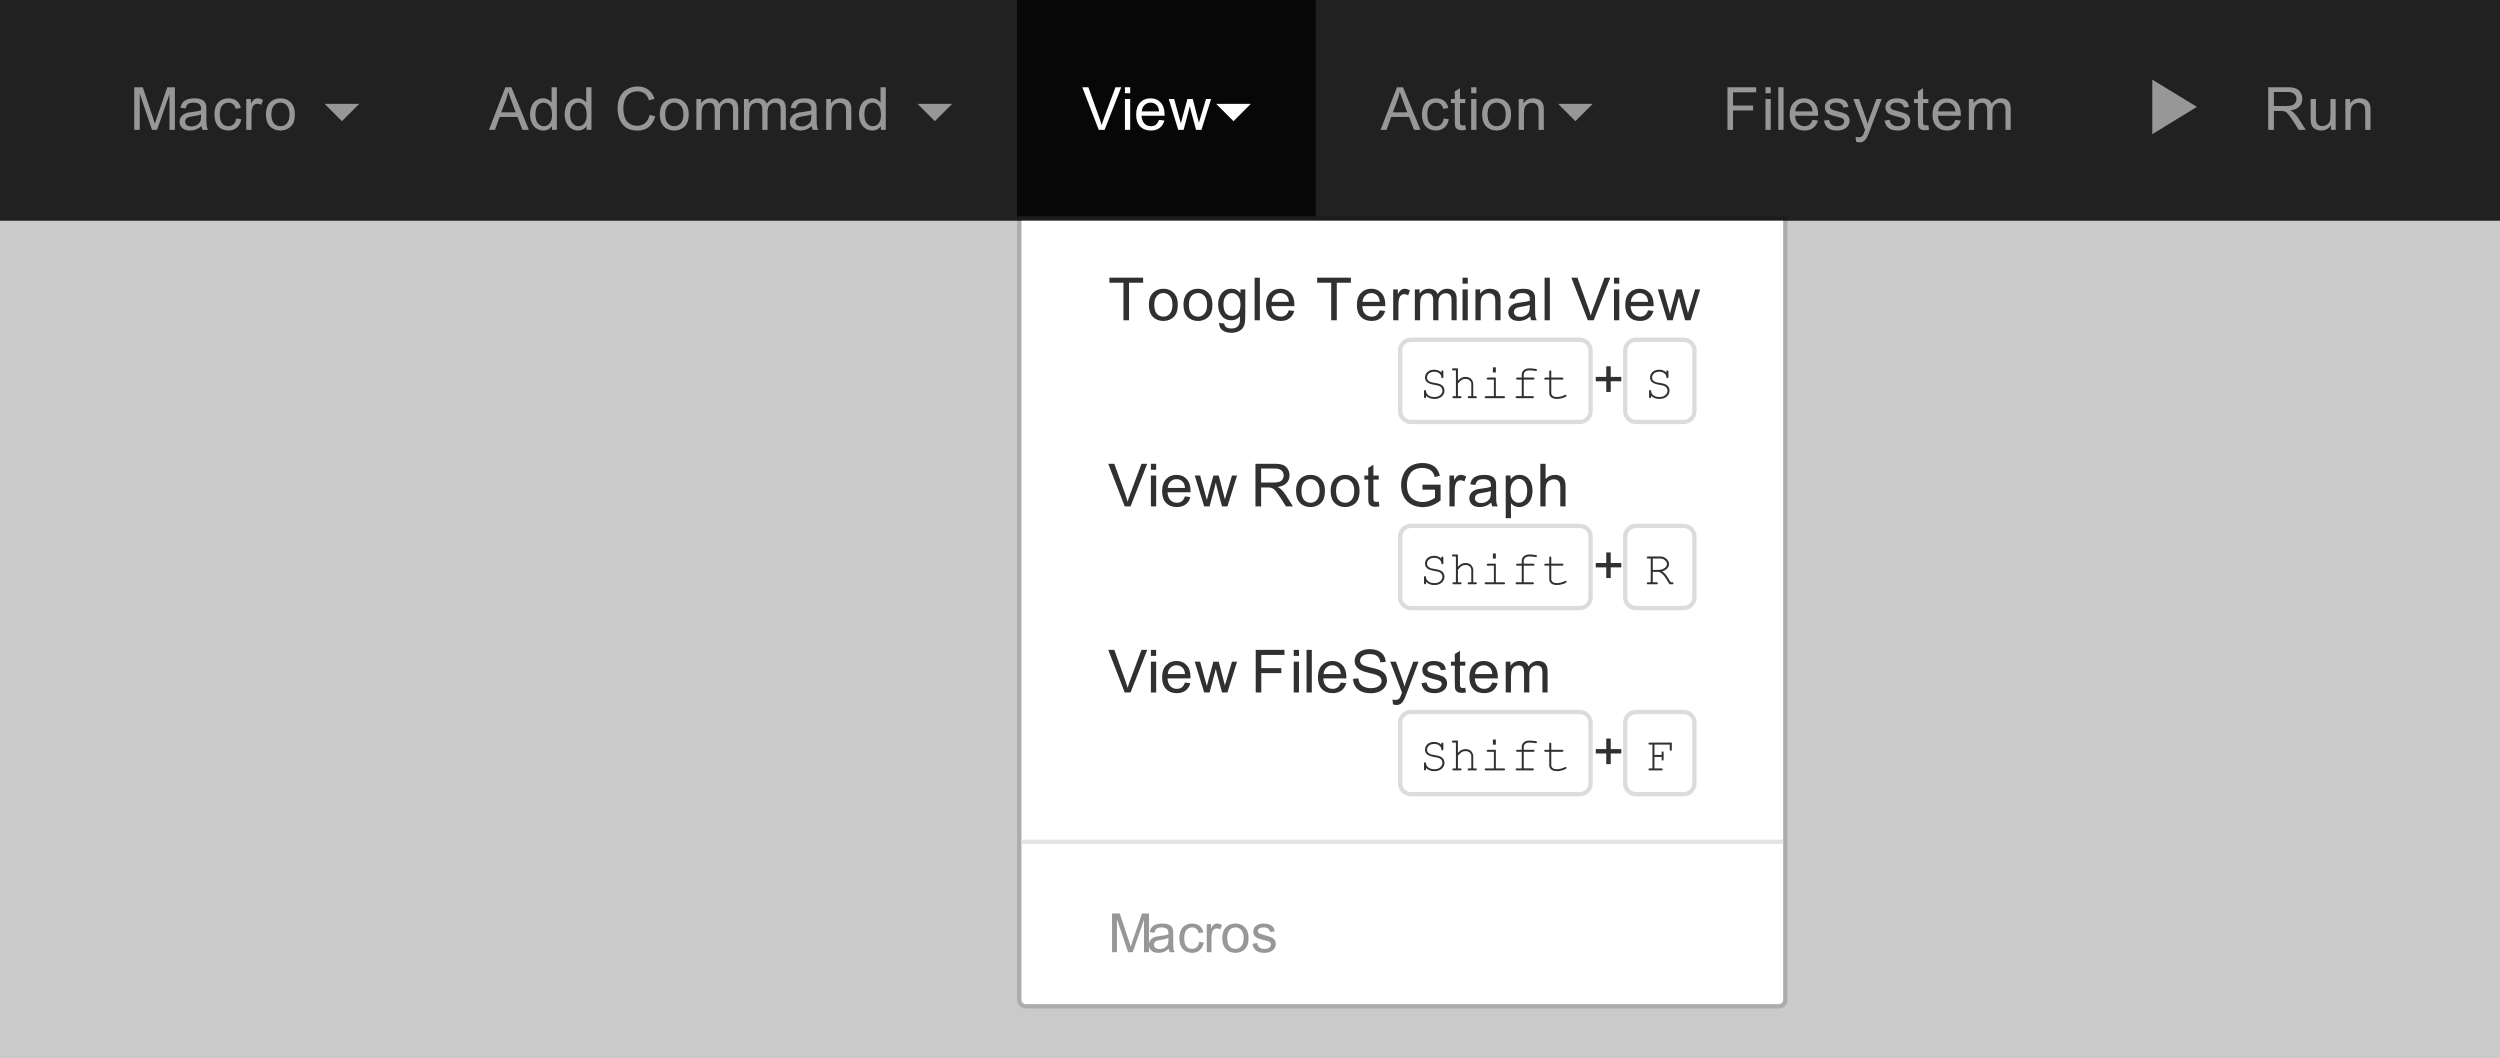 <?xml version="1.0" encoding="UTF-8" standalone="no"?>
<svg
   xmlns:dc="http://purl.org/dc/elements/1.1/"
   xmlns:cc="http://creativecommons.org/ns#"
   xmlns:rdf="http://www.w3.org/1999/02/22-rdf-syntax-ns#"
   xmlns:svg="http://www.w3.org/2000/svg"
   xmlns="http://www.w3.org/2000/svg"
   xmlns:xlink="http://www.w3.org/1999/xlink"
   xmlns:sodipodi="http://sodipodi.sourceforge.net/DTD/sodipodi-0.dtd"
   xmlns:inkscape="http://www.inkscape.org/namespaces/inkscape"
   width="577.625"
   height="244.524"
   viewBox="0 0 462.1 195.619"
   version="1.1"
   id="svg2"
   inkscape:version="0.48.4 r9939"
   sodipodi:docname="view-terminal.svg">
  <rect x="0" y="0" width="462.1" height="195.619" fill="#808080" stroke="none"/>
  <sodipodi:namedview
     pagecolor="#ffffff"
     bordercolor="#666666"
     borderopacity="1"
     objecttolerance="10"
     gridtolerance="10"
     guidetolerance="10"
     inkscape:pageopacity="0"
     inkscape:pageshadow="2"
     inkscape:window-width="1366"
     inkscape:window-height="748"
     id="namedview834"
     showgrid="false"
     fit-margin-top="0"
     fit-margin-left="0"
     fit-margin-right="0"
     fit-margin-bottom="0"
     inkscape:zoom="0.82408494"
     inkscape:cx="463.84939"
     inkscape:cy="128.30498"
     inkscape:window-x="-2"
     inkscape:window-y="-3"
     inkscape:window-maximized="1"
     inkscape:current-layer="svg2" />
  <defs
     id="defs4">
    <g
       id="g6">
      <symbol
         overflow="visible"
         id="glyph0-0"
         style="overflow:visible">
        <path
           style="stroke:none"
           d="m 1.375,0 0,-6.875 5.5,0 0,6.875 z m 0.172,-0.172 5.156,0 0,-6.531 -5.156,0 z m 0,0"
           id="path9"
           inkscape:connector-curvature="0" />
      </symbol>
      <symbol
         overflow="visible"
         id="glyph0-1"
         style="overflow:visible">
        <path
           style="stroke:none"
           d="m 0.812,0 0,-7.875 1.578,0 L 4.25,-2.297 c 0.164,0.523 0.289,0.906 0.375,1.156 0.094,-0.281 0.234,-0.695 0.422,-1.25 l 1.875,-5.484 1.406,0 0,7.875 -1,0 0,-6.594 L 5.031,0 4.094,0 1.828,-6.703 1.828,0 z m 0,0"
           id="path12"
           inkscape:connector-curvature="0" />
      </symbol>
      <symbol
         overflow="visible"
         id="glyph0-2"
         style="overflow:visible">
        <path
           style="stroke:none"
           d="M 4.453,-0.703 C 4.086,-0.398 3.738,-0.188 3.406,-0.062 3.082,0.062 2.727,0.125 2.344,0.125 c -0.625,0 -1.109,-0.148 -1.453,-0.453 -0.336,-0.312 -0.5,-0.703 -0.5,-1.172 0,-0.281 0.062,-0.535 0.188,-0.766 0.133,-0.227 0.301,-0.41 0.5,-0.547 C 1.285,-2.957 1.52,-3.066 1.781,-3.141 1.969,-3.191 2.254,-3.238 2.641,-3.281 3.422,-3.375 3.992,-3.488 4.359,-3.625 4.367,-3.75 4.375,-3.832 4.375,-3.875 4.375,-4.27 4.281,-4.547 4.094,-4.703 3.852,-4.922 3.488,-5.031 3,-5.031 c -0.461,0 -0.797,0.078 -1.016,0.234 -0.211,0.156 -0.367,0.438 -0.469,0.844 L 0.562,-4.078 C 0.645,-4.484 0.785,-4.812 0.984,-5.062 1.18,-5.312 1.469,-5.5 1.844,-5.625 c 0.375,-0.133 0.805,-0.203 1.297,-0.203 0.488,0 0.883,0.059 1.188,0.172 0.301,0.117 0.52,0.262 0.656,0.438 0.145,0.168 0.25,0.383 0.312,0.641 0.031,0.168 0.047,0.469 0.047,0.906 l 0,1.281 c 0,0.898 0.02,1.465 0.062,1.703 0.039,0.242 0.125,0.469 0.25,0.688 L 4.641,0 C 4.535,-0.195 4.473,-0.43 4.453,-0.703 z m -0.094,-2.156 C 4.016,-2.711 3.488,-2.594 2.781,-2.5 2.383,-2.438 2.102,-2.367 1.938,-2.297 c -0.156,0.062 -0.281,0.168 -0.375,0.312 -0.094,0.137 -0.141,0.289 -0.141,0.453 0,0.262 0.098,0.48 0.297,0.656 0.195,0.168 0.484,0.25 0.859,0.25 0.375,0 0.703,-0.082 0.984,-0.25 0.289,-0.164 0.508,-0.391 0.656,-0.672 0.094,-0.219 0.141,-0.539 0.141,-0.969 z m 0,0"
           id="path15"
           inkscape:connector-curvature="0" />
      </symbol>
      <symbol
         overflow="visible"
         id="glyph0-3"
         style="overflow:visible">
        <path
           style="stroke:none"
           d="m 4.453,-2.094 0.938,0.125 C 5.297,-1.312 5.031,-0.797 4.594,-0.422 4.164,-0.055 3.645,0.125 3.031,0.125 2.25,0.125 1.617,-0.129 1.141,-0.641 0.672,-1.148 0.438,-1.879 0.438,-2.828 c 0,-0.613 0.098,-1.148 0.297,-1.609 0.207,-0.469 0.52,-0.816 0.938,-1.047 0.414,-0.227 0.867,-0.344 1.359,-0.344 0.613,0 1.117,0.156 1.516,0.469 0.395,0.312 0.648,0.758 0.766,1.328 l -0.953,0.141 c -0.086,-0.375 -0.242,-0.656 -0.469,-0.844 C 3.66,-4.93 3.383,-5.031 3.062,-5.031 c -0.48,0 -0.875,0.18 -1.188,0.531 -0.305,0.344 -0.453,0.891 -0.453,1.641 0,0.773 0.145,1.328 0.438,1.672 0.289,0.344 0.676,0.516 1.156,0.516 0.375,0 0.688,-0.113 0.938,-0.344 0.258,-0.227 0.426,-0.586 0.5,-1.078 z m 0,0"
           id="path18"
           inkscape:connector-curvature="0" />
      </symbol>
      <symbol
         overflow="visible"
         id="glyph0-4"
         style="overflow:visible">
        <path
           style="stroke:none"
           d="m 0.719,0 0,-5.703 0.859,0 0,0.859 c 0.227,-0.406 0.438,-0.672 0.625,-0.797 0.188,-0.125 0.391,-0.188 0.609,-0.188 0.332,0 0.664,0.105 1,0.312 L 3.484,-4.625 c -0.242,-0.133 -0.48,-0.203 -0.719,-0.203 -0.211,0 -0.398,0.062 -0.562,0.188 -0.168,0.125 -0.289,0.305 -0.359,0.531 -0.105,0.344 -0.156,0.719 -0.156,1.125 L 1.688,0 z m 0,0"
           id="path21"
           inkscape:connector-curvature="0" />
      </symbol>
      <symbol
         overflow="visible"
         id="glyph0-5"
         style="overflow:visible">
        <path
           style="stroke:none"
           d="m 0.359,-2.859 c 0,-1.051 0.297,-1.832 0.891,-2.344 0.488,-0.414 1.086,-0.625 1.797,-0.625 0.781,0 1.414,0.258 1.906,0.766 0.5,0.512 0.75,1.219 0.75,2.125 0,0.742 -0.109,1.324 -0.328,1.75 C 5.156,-0.77 4.832,-0.445 4.406,-0.219 3.988,0.008 3.535,0.125 3.047,0.125 2.242,0.125 1.594,-0.129 1.094,-0.641 c -0.492,-0.508 -0.734,-1.25 -0.734,-2.219 z m 1,0 c 0,0.742 0.156,1.293 0.469,1.656 0.32,0.355 0.727,0.531 1.219,0.531 0.477,0 0.875,-0.18 1.188,-0.547 0.32,-0.363 0.484,-0.922 0.484,-1.672 0,-0.695 -0.164,-1.227 -0.484,-1.594 -0.324,-0.363 -0.719,-0.547 -1.188,-0.547 -0.492,0 -0.898,0.184 -1.219,0.547 -0.312,0.355 -0.469,0.898 -0.469,1.625 z m 0,0"
           id="path24"
           inkscape:connector-curvature="0" />
      </symbol>
      <symbol
         overflow="visible"
         id="glyph0-6"
         style="overflow:visible">
        <path
           style="stroke:none"
           d="m -0.016,0 3.031,-7.875 1.109,0 L 7.359,0 6.172,0 5.25,-2.391 l -3.297,0 L 1.094,0 z M 2.25,-3.234 l 2.672,0 -0.812,-2.188 c -0.25,-0.656 -0.438,-1.195 -0.562,-1.625 -0.105,0.5 -0.246,1 -0.422,1.5 z m 0,0"
           id="path27"
           inkscape:connector-curvature="0" />
      </symbol>
      <symbol
         overflow="visible"
         id="glyph0-7"
         style="overflow:visible">
        <path
           style="stroke:none"
           d="m 4.422,0 0,-0.719 C 4.066,-0.156 3.535,0.125 2.828,0.125 2.379,0.125 1.961,0 1.578,-0.25 1.191,-0.5 0.895,-0.848 0.688,-1.297 0.477,-1.742 0.375,-2.258 0.375,-2.844 c 0,-0.57 0.094,-1.086 0.281,-1.547 0.195,-0.469 0.484,-0.82 0.859,-1.062 0.375,-0.25 0.797,-0.375 1.266,-0.375 0.344,0 0.648,0.074 0.922,0.219 0.27,0.148 0.488,0.336 0.656,0.562 l 0,-2.828 0.969,0 0,7.875 z M 1.375,-2.844 c 0,0.73 0.148,1.277 0.453,1.641 0.312,0.355 0.676,0.531 1.094,0.531 0.426,0 0.785,-0.172 1.078,-0.516 0.289,-0.344 0.438,-0.867 0.438,-1.578 0,-0.781 -0.152,-1.352 -0.453,-1.719 C 3.691,-4.848 3.32,-5.031 2.875,-5.031 2.445,-5.031 2.086,-4.852 1.797,-4.5 1.516,-4.156 1.375,-3.602 1.375,-2.844 z m 0,0"
           id="path30"
           inkscape:connector-curvature="0" />
      </symbol>
      <symbol
         overflow="visible"
         id="glyph0-8"
         style="overflow:visible">
        <path
           style="stroke:none"
           d="M 6.469,-2.766 7.516,-2.5 c -0.219,0.855 -0.617,1.512 -1.188,1.969 C 5.766,-0.082 5.07,0.141 4.25,0.141 3.395,0.141 2.703,-0.031 2.172,-0.375 1.641,-0.727 1.234,-1.234 0.953,-1.891 0.68,-2.547 0.547,-3.25 0.547,-4 c 0,-0.812 0.156,-1.523 0.469,-2.141 0.312,-0.613 0.754,-1.078 1.328,-1.391 0.582,-0.32 1.223,-0.484 1.922,-0.484 0.789,0 1.453,0.203 1.984,0.609 0.539,0.398 0.914,0.961 1.125,1.688 l -1.031,0.25 C 6.164,-6.039 5.898,-6.457 5.547,-6.719 5.203,-6.977 4.77,-7.109 4.25,-7.109 c -0.617,0 -1.125,0.148 -1.531,0.438 -0.406,0.281 -0.695,0.668 -0.859,1.156 C 1.703,-5.023 1.625,-4.52 1.625,-4 c 0,0.668 0.094,1.25 0.281,1.75 0.195,0.5 0.5,0.875 0.906,1.125 0.414,0.25 0.863,0.375 1.344,0.375 0.582,0 1.078,-0.164 1.484,-0.5 0.406,-0.344 0.68,-0.848 0.828,-1.516 z m 0,0"
           id="path33"
           inkscape:connector-curvature="0" />
      </symbol>
      <symbol
         overflow="visible"
         id="glyph0-9"
         style="overflow:visible">
        <path
           style="stroke:none"
           d="m 0.719,0 0,-5.703 0.875,0 0,0.797 c 0.176,-0.281 0.41,-0.504 0.703,-0.672 0.301,-0.164 0.641,-0.25 1.016,-0.25 0.426,0 0.773,0.09 1.047,0.266 0.27,0.168 0.461,0.414 0.578,0.734 0.445,-0.664 1.031,-1 1.75,-1 0.57,0 1.008,0.156 1.312,0.469 0.301,0.312 0.453,0.793 0.453,1.438 L 8.453,0 7.5,0 7.5,-3.594 C 7.5,-3.977 7.469,-4.254 7.406,-4.422 7.344,-4.598 7.227,-4.738 7.062,-4.844 6.895,-4.945 6.703,-5 6.484,-5 6.078,-5 5.738,-4.863 5.469,-4.594 5.207,-4.32 5.078,-3.895 5.078,-3.312 l 0,3.312 -0.969,0 0,-3.703 c 0,-0.426 -0.078,-0.75 -0.234,-0.969 C 3.719,-4.891 3.461,-5 3.109,-5 2.836,-5 2.582,-4.926 2.344,-4.781 c -0.23,0.148 -0.398,0.359 -0.5,0.641 -0.105,0.273 -0.156,0.668 -0.156,1.188 L 1.688,0 z m 0,0"
           id="path36"
           inkscape:connector-curvature="0" />
      </symbol>
      <symbol
         overflow="visible"
         id="glyph0-10"
         style="overflow:visible">
        <path
           style="stroke:none"
           d="m 0.719,0 0,-5.703 0.875,0 0,0.812 c 0.414,-0.625 1.02,-0.938 1.812,-0.938 0.344,0 0.66,0.062 0.953,0.188 C 4.648,-5.523 4.863,-5.363 5,-5.156 c 0.145,0.199 0.25,0.434 0.312,0.703 0.031,0.188 0.047,0.508 0.047,0.953 l 0,3.5 -0.969,0 0,-3.469 c 0,-0.395 -0.039,-0.688 -0.109,-0.875 C 4.207,-4.539 4.07,-4.695 3.875,-4.812 3.688,-4.938 3.461,-5 3.203,-5 c -0.406,0 -0.762,0.133 -1.062,0.391 -0.305,0.262 -0.453,0.762 -0.453,1.5 L 1.688,0 z m 0,0"
           id="path39"
           inkscape:connector-curvature="0" />
      </symbol>
      <symbol
         overflow="visible"
         id="glyph0-11"
         style="overflow:visible">
        <path
           style="stroke:none"
           d="m 3.094,0 -3.047,-7.875 1.125,0 2.047,5.719 c 0.164,0.461 0.305,0.891 0.422,1.297 0.113,-0.438 0.254,-0.867 0.422,-1.297 L 6.188,-7.875 7.25,-7.875 4.172,0 z m 0,0"
           id="path42"
           inkscape:connector-curvature="0" />
      </symbol>
      <symbol
         overflow="visible"
         id="glyph0-12"
         style="overflow:visible">
        <path
           style="stroke:none"
           d="m 0.734,-6.766 0,-1.109 0.969,0 0,1.109 z m 0,6.766 0,-5.703 0.969,0 0,5.703 z m 0,0"
           id="path45"
           inkscape:connector-curvature="0" />
      </symbol>
      <symbol
         overflow="visible"
         id="glyph0-13"
         style="overflow:visible">
        <path
           style="stroke:none"
           d="m 4.625,-1.844 1,0.125 C 5.469,-1.133 5.176,-0.68 4.75,-0.359 4.32,-0.035 3.781,0.125 3.125,0.125 2.289,0.125 1.629,-0.129 1.141,-0.641 0.648,-1.148 0.406,-1.867 0.406,-2.797 c 0,-0.969 0.242,-1.711 0.734,-2.234 0.5,-0.531 1.141,-0.797 1.922,-0.797 0.77,0 1.395,0.262 1.875,0.781 0.477,0.512 0.719,1.242 0.719,2.188 0,0.055 0,0.137 0,0.25 l -4.25,0 c 0.031,0.625 0.203,1.105 0.516,1.438 0.32,0.336 0.723,0.5 1.203,0.5 0.352,0 0.656,-0.086 0.906,-0.266 0.25,-0.188 0.445,-0.488 0.594,-0.906 z m -3.172,-1.562 3.188,0 C 4.598,-3.883 4.477,-4.242 4.281,-4.484 3.969,-4.848 3.566,-5.031 3.078,-5.031 c -0.449,0 -0.824,0.152 -1.125,0.453 -0.305,0.293 -0.469,0.684 -0.5,1.172 z m 0,0"
           id="path48"
           inkscape:connector-curvature="0" />
      </symbol>
      <symbol
         overflow="visible"
         id="glyph0-14"
         style="overflow:visible">
        <path
           style="stroke:none"
           d="m 1.781,0 -1.75,-5.703 1,0 0.906,3.297 0.344,1.219 C 2.289,-1.25 2.391,-1.641 2.578,-2.359 l 0.906,-3.344 0.984,0 0.859,3.312 0.281,1.078 0.328,-1.094 0.984,-3.297 0.938,0 L 6.078,0 l -1,0 L 4.156,-3.422 3.938,-4.391 2.781,0 z m 0,0"
           id="path51"
           inkscape:connector-curvature="0" />
      </symbol>
      <symbol
         overflow="visible"
         id="glyph0-15"
         style="overflow:visible">
        <path
           style="stroke:none"
           d="m 2.844,-0.859 0.125,0.844 C 2.695,0.047 2.457,0.078 2.25,0.078 1.895,0.078 1.617,0.02 1.422,-0.094 1.234,-0.207 1.098,-0.352 1.016,-0.531 0.941,-0.707 0.906,-1.086 0.906,-1.672 l 0,-3.281 -0.719,0 0,-0.75 0.719,0 0,-1.406 0.953,-0.594 0,2 0.984,0 0,0.75 -0.984,0 0,3.344 c 0,0.273 0.016,0.449 0.047,0.531 0.039,0.074 0.098,0.137 0.172,0.188 0.082,0.043 0.191,0.062 0.328,0.062 0.113,0 0.258,-0.008 0.438,-0.031 z m 0,0"
           id="path54"
           inkscape:connector-curvature="0" />
      </symbol>
      <symbol
         overflow="visible"
         id="glyph0-16"
         style="overflow:visible">
        <path
           style="stroke:none"
           d="m 0.906,0 0,-7.875 5.312,0 0,0.938 -4.281,0 0,2.438 3.703,0 0,0.922 -3.703,0 0,3.578 z m 0,0"
           id="path57"
           inkscape:connector-curvature="0" />
      </symbol>
      <symbol
         overflow="visible"
         id="glyph0-17"
         style="overflow:visible">
        <path
           style="stroke:none"
           d="m 0.703,0 0,-7.875 0.969,0 0,7.875 z m 0,0"
           id="path60"
           inkscape:connector-curvature="0" />
      </symbol>
      <symbol
         overflow="visible"
         id="glyph0-18"
         style="overflow:visible">
        <path
           style="stroke:none"
           d="m 0.344,-1.703 0.953,-0.156 c 0.051,0.387 0.195,0.684 0.438,0.891 0.25,0.199 0.594,0.297 1.031,0.297 0.445,0 0.773,-0.086 0.984,-0.266 0.219,-0.176 0.328,-0.391 0.328,-0.641 0,-0.219 -0.094,-0.391 -0.281,-0.516 C 3.66,-2.176 3.332,-2.285 2.812,-2.422 2.102,-2.598 1.609,-2.75 1.328,-2.875 1.055,-3.008 0.848,-3.191 0.703,-3.422 0.566,-3.648 0.5,-3.906 0.5,-4.188 0.5,-4.445 0.555,-4.68 0.672,-4.891 0.785,-5.109 0.945,-5.289 1.156,-5.438 1.301,-5.551 1.504,-5.645 1.766,-5.719 2.023,-5.789 2.301,-5.828 2.594,-5.828 c 0.445,0 0.836,0.062 1.172,0.188 0.344,0.125 0.594,0.305 0.75,0.531 0.164,0.219 0.281,0.512 0.344,0.875 l -0.938,0.125 C 3.867,-4.398 3.738,-4.625 3.531,-4.781 c -0.199,-0.164 -0.484,-0.25 -0.859,-0.25 -0.449,0 -0.766,0.074 -0.953,0.219 -0.188,0.148 -0.281,0.32 -0.281,0.516 0,0.125 0.035,0.234 0.109,0.328 0.082,0.105 0.207,0.195 0.375,0.266 0.094,0.031 0.379,0.117 0.859,0.25 0.676,0.18 1.148,0.324 1.422,0.438 C 4.473,-2.898 4.688,-2.727 4.844,-2.5 5,-2.281 5.078,-2.004 5.078,-1.672 c 0,0.324 -0.094,0.625 -0.281,0.906 -0.188,0.281 -0.461,0.5 -0.812,0.656 C 3.629,0.047 3.227,0.125 2.781,0.125 c -0.742,0 -1.309,-0.148 -1.703,-0.453 -0.387,-0.312 -0.633,-0.77 -0.734,-1.375 z m 0,0"
           id="path63"
           inkscape:connector-curvature="0" />
      </symbol>
      <symbol
         overflow="visible"
         id="glyph0-19"
         style="overflow:visible">
        <path
           style="stroke:none"
           d="M 0.688,2.203 0.578,1.297 C 0.785,1.348 0.969,1.375 1.125,1.375 1.344,1.375 1.516,1.336 1.641,1.266 1.773,1.191 1.879,1.094 1.953,0.969 2.016,0.875 2.113,0.633 2.25,0.25 2.27,0.195 2.301,0.117 2.344,0.016 l -2.172,-5.719 1.047,0 1.188,3.297 c 0.156,0.43 0.289,0.871 0.406,1.328 0.113,-0.445 0.25,-0.879 0.406,-1.297 l 1.219,-3.328 0.969,0 L 3.234,0.094 C 3.004,0.719 2.82,1.148 2.688,1.391 2.52,1.711 2.32,1.945 2.094,2.094 1.875,2.238 1.613,2.312 1.312,2.312 1.125,2.312 0.914,2.273 0.688,2.203 z m 0,0"
           id="path66"
           inkscape:connector-curvature="0" />
      </symbol>
      <symbol
         overflow="visible"
         id="glyph0-20"
         style="overflow:visible">
        <path
           style="stroke:none"
           d="m 0.859,0 0,-7.875 3.5,0 c 0.695,0 1.227,0.074 1.594,0.219 0.363,0.137 0.656,0.387 0.875,0.75 0.219,0.355 0.328,0.75 0.328,1.188 0,0.555 -0.184,1.023 -0.547,1.406 -0.355,0.387 -0.914,0.633 -1.672,0.734 0.281,0.125 0.488,0.258 0.625,0.391 0.312,0.281 0.602,0.633 0.875,1.047 L 7.797,0 6.5,0 5.453,-1.641 C 5.148,-2.109 4.898,-2.469 4.703,-2.719 4.504,-2.969 4.328,-3.145 4.172,-3.25 4.016,-3.352 3.859,-3.422 3.703,-3.453 3.578,-3.484 3.379,-3.5 3.109,-3.5 l -1.203,0 0,3.5 z m 1.047,-4.406 2.234,0 c 0.477,0 0.852,-0.047 1.125,-0.141 0.27,-0.094 0.473,-0.25 0.609,-0.469 0.133,-0.219 0.203,-0.453 0.203,-0.703 0,-0.375 -0.137,-0.68 -0.406,-0.922 C 5.41,-6.879 4.988,-7 4.406,-7 l -2.5,0 z m 0,0"
           id="path69"
           inkscape:connector-curvature="0" />
      </symbol>
      <symbol
         overflow="visible"
         id="glyph0-21"
         style="overflow:visible">
        <path
           style="stroke:none"
           d="m 4.469,0 0,-0.844 C 4.02,-0.195 3.414,0.125 2.656,0.125 2.32,0.125 2.004,0.062 1.703,-0.062 1.41,-0.195 1.191,-0.359 1.047,-0.547 c -0.137,-0.195 -0.23,-0.438 -0.281,-0.719 -0.043,-0.188 -0.062,-0.488 -0.062,-0.906 l 0,-3.531 0.969,0 0,3.156 c 0,0.512 0.02,0.855 0.062,1.031 0.062,0.25 0.188,0.449 0.375,0.594 0.195,0.148 0.441,0.219 0.734,0.219 0.289,0 0.562,-0.07 0.812,-0.219 0.258,-0.156 0.441,-0.359 0.547,-0.609 0.102,-0.258 0.156,-0.629 0.156,-1.109 l 0,-3.062 0.969,0 0,5.703 z m 0,0"
           id="path72"
           inkscape:connector-curvature="0" />
      </symbol>
      <symbol
         overflow="visible"
         id="glyph0-22"
         style="overflow:visible">
        <path
           style="stroke:none"
           d="m 0.875,0 0,-7.875 1.047,0 0,3.234 4.094,0 0,-3.234 1.047,0 0,7.875 -1.047,0 0,-3.719 -4.094,0 0,3.719 z m 0,0"
           id="path75"
           inkscape:connector-curvature="0" />
      </symbol>
      <symbol
         overflow="visible"
         id="glyph0-23"
         style="overflow:visible">
        <path
           style="stroke:none"
           d="m 0.719,2.188 0,-7.891 0.891,0 0,0.734 C 1.816,-5.25 2.051,-5.461 2.312,-5.609 c 0.258,-0.145 0.578,-0.219 0.953,-0.219 0.477,0 0.906,0.125 1.281,0.375 0.375,0.25 0.656,0.605 0.844,1.062 0.188,0.449 0.281,0.949 0.281,1.5 0,0.586 -0.105,1.109 -0.312,1.578 C 5.148,-0.852 4.844,-0.5 4.438,-0.25 4.039,0 3.625,0.125 3.188,0.125 2.863,0.125 2.57,0.055 2.312,-0.078 2.062,-0.211 1.852,-0.383 1.688,-0.594 l 0,2.781 z m 0.875,-5 c 0,0.73 0.148,1.273 0.453,1.625 0.301,0.344 0.66,0.516 1.078,0.516 0.426,0 0.789,-0.176 1.094,-0.531 0.312,-0.363 0.469,-0.93 0.469,-1.703 0,-0.719 -0.152,-1.258 -0.453,-1.625 C 3.941,-4.895 3.586,-5.078 3.172,-5.078 2.754,-5.078 2.383,-4.883 2.062,-4.5 1.75,-4.113 1.594,-3.551 1.594,-2.812 z m 0,0"
           id="path78"
           inkscape:connector-curvature="0" />
      </symbol>
      <symbol
         overflow="visible"
         id="glyph0-24"
         style="overflow:visible">
        <path
           style="stroke:none"
           d="m 2.859,0 0,-6.938 -2.594,0 0,-0.938 6.234,0 0,0.938 -2.609,0 0,6.938 z m 0,0"
           id="path81"
           inkscape:connector-curvature="0" />
      </symbol>
      <symbol
         overflow="visible"
         id="glyph0-25"
         style="overflow:visible">
        <path
           style="stroke:none"
           d="m 0.547,0.469 0.938,0.141 C 1.523,0.898 1.633,1.113 1.812,1.25 c 0.238,0.176 0.566,0.266 0.984,0.266 0.445,0 0.789,-0.09 1.031,-0.266 0.25,-0.18 0.414,-0.43 0.5,-0.75 C 4.379,0.301 4.406,-0.113 4.406,-0.75 3.977,-0.25 3.445,0 2.812,0 2.031,0 1.426,-0.281 1,-0.844 0.57,-1.414 0.359,-2.098 0.359,-2.891 c 0,-0.539 0.098,-1.039 0.297,-1.5 0.195,-0.457 0.477,-0.812 0.844,-1.062 0.375,-0.25 0.816,-0.375 1.328,-0.375 0.664,0 1.219,0.273 1.656,0.812 l 0,-0.688 0.891,0 0,4.922 C 5.375,0.113 5.285,0.742 5.109,1.109 4.93,1.484 4.645,1.773 4.25,1.984 3.852,2.203 3.367,2.312 2.797,2.312 2.117,2.312 1.57,2.156 1.156,1.844 0.738,1.539 0.535,1.082 0.547,0.469 z M 1.344,-2.953 c 0,0.75 0.145,1.297 0.438,1.641 0.301,0.344 0.676,0.516 1.125,0.516 0.445,0 0.82,-0.172 1.125,-0.516 0.301,-0.344 0.453,-0.879 0.453,-1.609 0,-0.695 -0.156,-1.223 -0.469,-1.578 -0.312,-0.352 -0.688,-0.531 -1.125,-0.531 -0.43,0 -0.793,0.18 -1.094,0.531 -0.305,0.344 -0.453,0.859 -0.453,1.547 z m 0,0"
           id="path84"
           inkscape:connector-curvature="0" />
      </symbol>
      <symbol
         overflow="visible"
         id="glyph0-26"
         style="overflow:visible">
        <path
           style="stroke:none"
           d=""
           id="path87"
           inkscape:connector-curvature="0" />
      </symbol>
      <symbol
         overflow="visible"
         id="glyph0-27"
         style="overflow:visible">
        <path
           style="stroke:none"
           d="m 4.531,-3.094 0,-0.922 3.344,0 0,2.922 c -0.523,0.406 -1.055,0.715 -1.594,0.922 -0.543,0.207 -1.102,0.312 -1.672,0.312 -0.773,0 -1.477,-0.164 -2.109,-0.5 -0.637,-0.332 -1.117,-0.812 -1.438,-1.438 -0.324,-0.625 -0.484,-1.328 -0.484,-2.109 0,-0.758 0.16,-1.473 0.484,-2.141 C 1.383,-6.711 1.848,-7.207 2.453,-7.531 3.055,-7.852 3.75,-8.016 4.531,-8.016 c 0.562,0 1.07,0.094 1.531,0.281 0.469,0.188 0.832,0.449 1.094,0.781 0.258,0.324 0.457,0.75 0.594,1.281 l -0.938,0.25 C 6.695,-5.816 6.551,-6.129 6.375,-6.359 6.195,-6.586 5.941,-6.77 5.609,-6.906 5.285,-7.039 4.926,-7.109 4.531,-7.109 c -0.48,0 -0.891,0.074 -1.234,0.219 -0.344,0.137 -0.625,0.324 -0.844,0.562 -0.211,0.242 -0.375,0.5 -0.5,0.781 -0.199,0.492 -0.297,1.016 -0.297,1.578 0,0.711 0.117,1.297 0.359,1.766 0.25,0.469 0.602,0.82 1.062,1.047 0.457,0.23 0.945,0.344 1.469,0.344 0.445,0 0.883,-0.082 1.312,-0.25 C 6.297,-1.238 6.625,-1.426 6.844,-1.625 l 0,-1.469 z m 0,0"
           id="path90"
           inkscape:connector-curvature="0" />
      </symbol>
      <symbol
         overflow="visible"
         id="glyph0-28"
         style="overflow:visible">
        <path
           style="stroke:none"
           d="m 0.719,0 0,-7.875 0.969,0 0,2.828 c 0.457,-0.52 1.031,-0.781 1.719,-0.781 0.414,0 0.781,0.086 1.094,0.25 0.312,0.168 0.535,0.398 0.672,0.688 0.133,0.293 0.203,0.719 0.203,1.281 L 5.375,0 4.406,0 l 0,-3.609 c 0,-0.488 -0.105,-0.844 -0.312,-1.062 C 3.883,-4.891 3.586,-5 3.203,-5 c -0.293,0 -0.562,0.074 -0.812,0.219 -0.25,0.148 -0.434,0.352 -0.547,0.609 -0.105,0.25 -0.156,0.602 -0.156,1.047 l 0,3.125 z m 0,0"
           id="path93"
           inkscape:connector-curvature="0" />
      </symbol>
      <symbol
         overflow="visible"
         id="glyph0-29"
         style="overflow:visible">
        <path
           style="stroke:none"
           d="m 0.5,-2.531 0.984,-0.078 c 0.039,0.387 0.145,0.711 0.312,0.969 0.176,0.25 0.441,0.453 0.797,0.609 0.352,0.156 0.754,0.234 1.203,0.234 0.406,0 0.758,-0.055 1.062,-0.172 0.301,-0.125 0.523,-0.285 0.672,-0.484 0.156,-0.207 0.234,-0.438 0.234,-0.688 0,-0.25 -0.074,-0.461 -0.219,-0.641 C 5.398,-2.969 5.16,-3.125 4.828,-3.25 4.617,-3.332 4.148,-3.457 3.422,-3.625 2.703,-3.801 2.195,-3.969 1.906,-4.125 1.531,-4.32 1.25,-4.566 1.062,-4.859 0.883,-5.148 0.797,-5.477 0.797,-5.844 c 0,-0.395 0.109,-0.766 0.328,-1.109 0.227,-0.344 0.555,-0.602 0.984,-0.781 0.438,-0.188 0.922,-0.281 1.453,-0.281 0.582,0 1.098,0.102 1.547,0.297 0.445,0.188 0.789,0.465 1.031,0.828 0.238,0.367 0.367,0.777 0.391,1.234 l -1,0.078 c -0.055,-0.5 -0.234,-0.875 -0.547,-1.125 -0.312,-0.258 -0.773,-0.391 -1.375,-0.391 -0.625,0 -1.086,0.121 -1.375,0.359 -0.293,0.23 -0.438,0.508 -0.438,0.828 0,0.281 0.102,0.516 0.312,0.703 0.195,0.18 0.719,0.367 1.562,0.562 0.852,0.188 1.438,0.355 1.75,0.5 0.457,0.211 0.797,0.477 1.016,0.797 0.219,0.324 0.328,0.699 0.328,1.125 0,0.418 -0.121,0.812 -0.359,1.188 -0.242,0.367 -0.59,0.652 -1.047,0.859 -0.449,0.207 -0.953,0.312 -1.516,0.312 -0.711,0 -1.305,-0.105 -1.781,-0.312 C 1.582,-0.379 1.203,-0.691 0.922,-1.109 0.648,-1.523 0.508,-2 0.5,-2.531 z m 0,0"
           id="path96"
           inkscape:connector-curvature="0" />
      </symbol>
      <symbol
         overflow="visible"
         id="glyph1-0"
         style="overflow:visible">
        <path
           style="stroke:none"
           d="m 0.359,0 0,-7.328 2.938,0 0,7.328 z m 0.375,-0.359 2.203,0 0,-6.609 -2.203,0 z m 0,0"
           id="path99"
           inkscape:connector-curvature="0" />
      </symbol>
      <symbol
         overflow="visible"
         id="glyph1-1"
         style="overflow:visible">
        <path
           style="stroke:none"
           d="m 1.828,0 8.25,-5.047 -8.25,-5.031 z m 0,0"
           id="path102"
           inkscape:connector-curvature="0" />
      </symbol>
      <symbol
         overflow="visible"
         id="glyph1-2"
         style="overflow:visible">
        <path
           style="stroke:none"
           d=""
           id="path105"
           inkscape:connector-curvature="0" />
      </symbol>
      <symbol
         overflow="visible"
         id="glyph1-3"
         style="overflow:visible">
        <path
           style="stroke:none"
           d="m 0,0 0,-1.312 3.672,-2.359 0,-0.906 c -0.23,0 -0.445,-0.227 -0.641,-0.688 C 2.844,-5.723 2.75,-6.109 2.75,-6.422 L 2.75,-8.25 c 0,-0.758 0.266,-1.406 0.797,-1.938 C 4.086,-10.727 4.738,-11 5.5,-11 c 0.758,0 1.406,0.273 1.938,0.812 C 7.977,-9.656 8.25,-9.008 8.25,-8.25 l 0,1.828 c 0,0.312 -0.102,0.699 -0.297,1.156 -0.188,0.461 -0.398,0.688 -0.625,0.688 l 0,0.906 L 11,-1.312 11,0 z m 0,0"
           id="path108"
           inkscape:connector-curvature="0" />
      </symbol>
      <symbol
         overflow="visible"
         id="glyph2-0"
         style="overflow:visible">
        <path
           style="stroke:none"
           d="m 1.25,0 0,-6.25 5,0 0,6.25 z m 0.156,-0.156 4.688,0 0,-5.938 -4.688,0 z m 0,0"
           id="path111"
           inkscape:connector-curvature="0" />
      </symbol>
      <symbol
         overflow="visible"
         id="glyph2-1"
         style="overflow:visible">
        <path
           style="stroke:none"
           d="M 0.359,-2.328 1.766,-2.469 C 1.848,-2 2.02,-1.648 2.281,-1.422 c 0.258,0.219 0.609,0.328 1.047,0.328 0.469,0 0.816,-0.098 1.047,-0.297 0.238,-0.195 0.359,-0.426 0.359,-0.688 0,-0.164 -0.055,-0.305 -0.156,-0.422 C 4.484,-2.625 4.312,-2.734 4.062,-2.828 3.895,-2.879 3.508,-2.984 2.906,-3.141 2.133,-3.328 1.594,-3.562 1.281,-3.844 0.844,-4.238 0.625,-4.719 0.625,-5.281 c 0,-0.363 0.098,-0.703 0.297,-1.016 0.207,-0.32 0.504,-0.566 0.891,-0.734 0.395,-0.164 0.867,-0.25 1.422,-0.25 0.895,0 1.566,0.199 2.016,0.594 0.457,0.398 0.703,0.922 0.734,1.578 l -1.453,0.062 c -0.062,-0.363 -0.199,-0.625 -0.406,-0.781 -0.199,-0.164 -0.5,-0.25 -0.906,-0.25 -0.418,0 -0.746,0.086 -0.984,0.25 C 2.078,-5.711 2,-5.562 2,-5.375 c 0,0.168 0.07,0.309 0.219,0.422 0.176,0.156 0.613,0.32 1.312,0.484 0.707,0.168 1.227,0.34 1.562,0.516 0.344,0.18 0.609,0.422 0.797,0.734 0.195,0.305 0.297,0.684 0.297,1.141 0,0.406 -0.117,0.793 -0.344,1.156 C 5.613,-0.566 5.289,-0.301 4.875,-0.125 4.457,0.039 3.938,0.125 3.312,0.125 2.406,0.125 1.707,-0.082 1.219,-0.5 0.738,-0.914 0.453,-1.523 0.359,-2.328 z m 0,0"
           id="path114"
           inkscape:connector-curvature="0" />
      </symbol>
      <symbol
         overflow="visible"
         id="glyph2-2"
         style="overflow:visible">
        <path
           style="stroke:none"
           d="m 0.734,0 0,-7.156 5.297,0 0,1.203 -3.859,0 0,1.594 3.594,0 0,1.203 -3.594,0 0,1.953 4,0 0,1.203 z m 0,0"
           id="path117"
           inkscape:connector-curvature="0" />
      </symbol>
      <symbol
         overflow="visible"
         id="glyph2-3"
         style="overflow:visible">
        <path
           style="stroke:none"
           d="m 0.75,0 0,-7.156 1.406,0 2.922,4.781 0,-4.781 1.344,0 0,7.156 L 4.969,0 2.078,-4.672 2.078,0 z m 0,0"
           id="path120"
           inkscape:connector-curvature="0" />
      </symbol>
      <symbol
         overflow="visible"
         id="glyph2-4"
         style="overflow:visible">
        <path
           style="stroke:none"
           d="m 0.719,-7.156 2.641,0 c 0.602,0 1.062,0.047 1.375,0.141 0.414,0.117 0.77,0.336 1.062,0.656 0.301,0.312 0.531,0.699 0.688,1.156 0.156,0.461 0.234,1.023 0.234,1.688 0,0.594 -0.074,1.105 -0.219,1.531 -0.18,0.523 -0.434,0.945 -0.766,1.266 -0.25,0.242 -0.59,0.43 -1.016,0.562 C 4.406,-0.051 3.977,0 3.438,0 L 0.719,0 z m 1.453,1.203 0,4.75 1.078,0 c 0.406,0 0.695,-0.023 0.875,-0.078 0.227,-0.051 0.422,-0.145 0.578,-0.281 0.156,-0.145 0.281,-0.379 0.375,-0.703 0.102,-0.32 0.156,-0.758 0.156,-1.312 0,-0.551 -0.055,-0.973 -0.156,-1.266 C 4.984,-5.145 4.848,-5.379 4.672,-5.547 4.492,-5.711 4.27,-5.82 4,-5.875 3.801,-5.926 3.406,-5.953 2.812,-5.953 z m 0,0"
           id="path123"
           inkscape:connector-curvature="0" />
      </symbol>
      <symbol
         overflow="visible"
         id="glyph2-5"
         style="overflow:visible">
        <path
           style="stroke:none"
           d="m 0.734,0 0,-7.156 4.906,0 0,1.203 -3.453,0 0,1.703 2.984,0 0,1.203 -2.984,0 0,3.047 z m 0,0"
           id="path126"
           inkscape:connector-curvature="0" />
      </symbol>
      <symbol
         overflow="visible"
         id="glyph2-6"
         style="overflow:visible">
        <path
           style="stroke:none"
           d="m 0.734,-7.156 2.859,0 c 0.562,0 0.984,0.027 1.266,0.078 0.281,0.043 0.531,0.141 0.75,0.297 0.219,0.148 0.398,0.344 0.547,0.594 0.145,0.242 0.219,0.516 0.219,0.828 0,0.336 -0.094,0.641 -0.281,0.922 -0.18,0.281 -0.418,0.496 -0.719,0.641 0.438,0.125 0.77,0.34 1,0.641 0.238,0.305 0.359,0.664 0.359,1.078 C 6.734,-1.754 6.656,-1.438 6.5,-1.125 6.352,-0.82 6.145,-0.578 5.875,-0.391 5.613,-0.203 5.289,-0.086 4.906,-0.047 4.664,-0.023 4.086,-0.008 3.172,0 l -2.438,0 z m 1.438,1.188 0,1.656 0.953,0 c 0.562,0 0.91,-0.008 1.047,-0.031 0.25,-0.02 0.441,-0.102 0.578,-0.25 0.145,-0.145 0.219,-0.332 0.219,-0.562 0,-0.219 -0.062,-0.395 -0.188,-0.531 C 4.664,-5.832 4.488,-5.914 4.25,-5.938 4.102,-5.957 3.691,-5.969 3.016,-5.969 z m 0,2.844 0,1.922 1.344,0 C 4.035,-1.203 4.363,-1.219 4.5,-1.25 4.719,-1.289 4.895,-1.383 5.031,-1.531 5.164,-1.688 5.234,-1.891 5.234,-2.141 c 0,-0.219 -0.055,-0.398 -0.156,-0.547 C 4.973,-2.844 4.82,-2.953 4.625,-3.016 4.426,-3.086 4,-3.125 3.344,-3.125 z m 0,0"
           id="path129"
           inkscape:connector-curvature="0" />
      </symbol>
      <symbol
         overflow="visible"
         id="glyph2-7"
         style="overflow:visible">
        <path
           style="stroke:none"
           d="M 7.188,0 5.609,0 4.984,-1.625 2.125,-1.625 1.531,0 0,0 l 2.781,-7.156 1.531,0 z M 4.516,-2.828 3.531,-5.484 2.562,-2.828 z m 0,0"
           id="path132"
           inkscape:connector-curvature="0" />
      </symbol>
      <symbol
         overflow="visible"
         id="glyph2-8"
         style="overflow:visible">
        <path
           style="stroke:none"
           d="m 5.312,-2.625 1.391,0.438 c -0.211,0.781 -0.562,1.367 -1.062,1.75 -0.5,0.375 -1.137,0.562 -1.906,0.562 -0.949,0 -1.73,-0.32 -2.344,-0.969 C 0.773,-1.5 0.469,-2.391 0.469,-3.516 c 0,-1.188 0.305,-2.109 0.922,-2.766 0.613,-0.664 1.426,-1 2.438,-1 0.875,0 1.582,0.262 2.125,0.781 0.332,0.305 0.578,0.742 0.734,1.312 L 5.266,-4.844 C 5.172,-5.219 4.988,-5.508 4.719,-5.719 4.457,-5.938 4.133,-6.047 3.75,-6.047 c -0.531,0 -0.965,0.195 -1.297,0.578 -0.324,0.375 -0.484,0.992 -0.484,1.844 0,0.906 0.16,1.555 0.484,1.938 0.32,0.387 0.742,0.578 1.266,0.578 0.383,0 0.711,-0.117 0.984,-0.359 0.281,-0.25 0.484,-0.633 0.609,-1.156 z m 0,0"
           id="path135"
           inkscape:connector-curvature="0" />
      </symbol>
      <symbol
         overflow="visible"
         id="glyph2-9"
         style="overflow:visible">
        <path
           style="stroke:none"
           d="m 0.75,0 0,-7.156 1.438,0 0,3.172 2.922,-3.172 1.953,0 L 4.359,-4.375 7.203,0 5.328,0 3.359,-3.359 2.188,-2.156 2.188,0 z m 0,0"
           id="path138"
           inkscape:connector-curvature="0" />
      </symbol>
      <symbol
         overflow="visible"
         id="glyph3-0"
         style="overflow:visible">
        <path
           style="stroke:none"
           d="m 0.734,0 0,-14.672 5.859,0 0,14.672 z m 0.734,-0.734 4.391,0 0,-13.203 -4.391,0 z m 0,0"
           id="path141"
           inkscape:connector-curvature="0" />
      </symbol>
      <symbol
         overflow="visible"
         id="glyph3-1"
         style="overflow:visible">
        <path
           style="stroke:none"
           d="m 0,0 0,-2.625 7.328,-4.703 0,-1.844 c -0.449,0 -0.867,-0.453 -1.25,-1.359 C 5.691,-11.438 5.5,-12.203 5.5,-12.828 L 5.5,-16.5 c 0,-1.52 0.535,-2.816 1.609,-3.891 C 8.191,-21.461 9.488,-22 11,-22 c 1.508,0 2.801,0.539 3.875,1.609 1.082,1.074 1.625,2.371 1.625,3.891 l 0,3.672 c 0,0.625 -0.195,1.391 -0.578,2.297 -0.387,0.906 -0.805,1.359 -1.25,1.359 l 0,1.844 L 22,-2.625 22,0 z m 0,0"
           id="path144"
           inkscape:connector-curvature="0" />
      </symbol>
      <symbol
         overflow="visible"
         id="glyph4-0"
         style="overflow:visible">
        <path
           style="stroke:none"
           d="m 0.453,0 0,-5.625 4.5,0 0,5.625 z m 0.141,-0.141 4.219,0 0,-5.344 -4.219,0 z m 0,0"
           id="path147"
           inkscape:connector-curvature="0" />
      </symbol>
      <symbol
         overflow="visible"
         id="glyph4-1"
         style="overflow:visible">
        <path
           style="stroke:none"
           d="m 4.016,-4.766 0,-0.125 c 0,-0.094 0.016,-0.156 0.047,-0.188 0.039,-0.039 0.086,-0.062 0.141,-0.062 0.062,0 0.109,0.023 0.141,0.062 0.031,0.031 0.047,0.094 0.047,0.188 l 0,0.938 c 0,0.086 -0.016,0.148 -0.047,0.188 -0.031,0.043 -0.078,0.062 -0.141,0.062 -0.055,0 -0.094,-0.016 -0.125,-0.047 -0.031,-0.039 -0.055,-0.102 -0.062,-0.188 -0.012,-0.238 -0.137,-0.457 -0.375,-0.656 -0.242,-0.195 -0.555,-0.297 -0.938,-0.297 -0.406,0 -0.73,0.105 -0.969,0.312 C 1.492,-4.367 1.375,-4.125 1.375,-3.844 c 0,0.156 0.031,0.297 0.094,0.422 0.07,0.117 0.16,0.211 0.266,0.281 0.113,0.074 0.238,0.137 0.375,0.188 0.145,0.043 0.367,0.086 0.672,0.125 0.5,0.086 0.844,0.168 1.031,0.25 0.258,0.117 0.453,0.277 0.578,0.484 0.133,0.199 0.203,0.438 0.203,0.719 0,0.418 -0.172,0.777 -0.516,1.078 -0.336,0.293 -0.789,0.438 -1.359,0.438 -0.637,0 -1.148,-0.195 -1.531,-0.594 l 0,0.203 c 0,0.094 -0.023,0.164 -0.062,0.203 C 1.094,-0.016 1.051,0 1,0 0.945,0 0.898,-0.016 0.859,-0.047 0.828,-0.086 0.812,-0.156 0.812,-0.25 l 0,-1.016 c 0,-0.094 0.016,-0.156 0.047,-0.188 0.039,-0.039 0.086,-0.062 0.141,-0.062 0.051,0 0.094,0.023 0.125,0.062 0.031,0.031 0.051,0.086 0.062,0.156 0.008,0.273 0.148,0.523 0.422,0.75 0.281,0.219 0.648,0.328 1.109,0.328 0.469,0 0.832,-0.113 1.094,-0.344 0.27,-0.238 0.406,-0.516 0.406,-0.828 0,-0.195 -0.055,-0.367 -0.156,-0.516 C 3.957,-2.062 3.805,-2.18 3.609,-2.266 3.461,-2.328 3.172,-2.395 2.734,-2.469 2.117,-2.57 1.676,-2.727 1.406,-2.938 1.133,-3.156 1,-3.457 1,-3.844 c 0,-0.383 0.148,-0.719 0.453,-1 0.312,-0.281 0.723,-0.422 1.234,-0.422 0.52,0 0.961,0.168 1.328,0.5 z m 0,0"
           id="path150"
           inkscape:connector-curvature="0" />
      </symbol>
      <symbol
         overflow="visible"
         id="glyph4-2"
         style="overflow:visible">
        <path
           style="stroke:none"
           d="m 1.484,-5.516 0,2.266 C 1.723,-3.5 1.945,-3.676 2.156,-3.781 2.375,-3.883 2.617,-3.938 2.891,-3.938 c 0.281,0 0.52,0.055 0.719,0.156 0.207,0.094 0.375,0.25 0.5,0.469 0.133,0.211 0.203,0.43 0.203,0.656 l 0,2.281 0.422,0 c 0.094,0 0.156,0.023 0.188,0.062 0.039,0.031 0.062,0.074 0.062,0.125 0,0.055 -0.023,0.102 -0.062,0.141 C 4.891,-0.016 4.828,0 4.734,0 L 3.531,0 C 3.438,0 3.367,-0.016 3.328,-0.047 3.297,-0.086 3.281,-0.133 3.281,-0.188 c 0,-0.051 0.016,-0.094 0.047,-0.125 C 3.367,-0.352 3.438,-0.375 3.531,-0.375 l 0.422,0 0,-2.25 c 0,-0.27 -0.102,-0.492 -0.297,-0.672 C 3.469,-3.473 3.203,-3.562 2.859,-3.562 c -0.273,0 -0.5,0.062 -0.688,0.188 -0.148,0.094 -0.375,0.32 -0.688,0.672 l 0,2.328 0.422,0 c 0.082,0 0.145,0.023 0.188,0.062 0.039,0.031 0.062,0.074 0.062,0.125 0,0.055 -0.023,0.102 -0.062,0.141 C 2.051,-0.016 1.988,0 1.906,0 L 0.703,0 C 0.609,0 0.539,-0.016 0.5,-0.047 0.469,-0.086 0.453,-0.133 0.453,-0.188 0.453,-0.238 0.469,-0.281 0.5,-0.312 0.539,-0.352 0.609,-0.375 0.703,-0.375 l 0.406,0 0,-4.766 -0.484,0 C 0.531,-5.141 0.461,-5.156 0.422,-5.188 0.391,-5.227 0.375,-5.273 0.375,-5.328 c 0,-0.051 0.016,-0.094 0.047,-0.125 0.039,-0.039 0.109,-0.062 0.203,-0.062 z m 0,0"
           id="path153"
           inkscape:connector-curvature="0" />
      </symbol>
      <symbol
         overflow="visible"
         id="glyph4-3"
         style="overflow:visible">
        <path
           style="stroke:none"
           d="m 2.891,-5.703 0,0.953 -0.547,0 0,-0.953 z m 0,1.891 0,3.438 1.453,0 c 0.094,0 0.156,0.023 0.188,0.062 0.039,0.031 0.062,0.074 0.062,0.125 0,0.055 -0.023,0.102 -0.062,0.141 C 4.5,-0.016 4.438,0 4.344,0 L 1.078,0 C 0.984,0 0.914,-0.016 0.875,-0.047 0.844,-0.086 0.828,-0.133 0.828,-0.188 c 0,-0.051 0.016,-0.094 0.047,-0.125 0.039,-0.039 0.109,-0.062 0.203,-0.062 l 1.453,0 0,-3.062 -1.078,0 c -0.094,0 -0.164,-0.016 -0.203,-0.047 -0.031,-0.031 -0.047,-0.07 -0.047,-0.125 0,-0.062 0.016,-0.109 0.047,-0.141 0.039,-0.039 0.109,-0.062 0.203,-0.062 z m 0,0"
           id="path156"
           inkscape:connector-curvature="0" />
      </symbol>
      <symbol
         overflow="visible"
         id="glyph4-4"
         style="overflow:visible">
        <path
           style="stroke:none"
           d="m 2.453,-3.438 0,3.062 1.625,0 c 0.082,0 0.145,0.023 0.188,0.062 0.039,0.031 0.062,0.074 0.062,0.125 0,0.055 -0.023,0.102 -0.062,0.141 C 4.223,-0.016 4.16,0 4.078,0 L 1.188,0 C 1.102,0 1.039,-0.016 1,-0.047 0.957,-0.086 0.938,-0.133 0.938,-0.188 0.938,-0.238 0.957,-0.281 1,-0.312 1.039,-0.352 1.102,-0.375 1.188,-0.375 l 0.891,0 0,-3.062 -0.797,0 c -0.086,0 -0.148,-0.016 -0.188,-0.047 C 1.051,-3.516 1.031,-3.562 1.031,-3.625 c 0,-0.051 0.02,-0.094 0.062,-0.125 0.039,-0.039 0.102,-0.062 0.188,-0.062 l 0.797,0 0,-0.547 c 0,-0.312 0.125,-0.582 0.375,-0.812 0.258,-0.227 0.598,-0.344 1.016,-0.344 0.344,0 0.711,0.031 1.109,0.094 0.145,0.023 0.234,0.055 0.266,0.094 0.031,0.031 0.047,0.074 0.047,0.125 0,0.055 -0.016,0.094 -0.047,0.125 -0.031,0.031 -0.078,0.047 -0.141,0.047 -0.023,0 -0.062,-0.004 -0.125,-0.016 -0.438,-0.062 -0.809,-0.094 -1.109,-0.094 -0.324,0 -0.574,0.078 -0.75,0.234 C 2.539,-4.75 2.453,-4.566 2.453,-4.359 l 0,0.547 1.734,0 c 0.082,0 0.145,0.023 0.188,0.062 0.039,0.031 0.062,0.078 0.062,0.141 0,0.055 -0.023,0.094 -0.062,0.125 C 4.332,-3.453 4.27,-3.438 4.188,-3.438 z m 0,0"
           id="path159"
           inkscape:connector-curvature="0" />
      </symbol>
      <symbol
         overflow="visible"
         id="glyph4-5"
         style="overflow:visible">
        <path
           style="stroke:none"
           d="m 1.938,-3.812 2.016,0 c 0.082,0 0.141,0.023 0.172,0.062 0.039,0.031 0.062,0.078 0.062,0.141 0,0.055 -0.023,0.094 -0.062,0.125 C 4.094,-3.453 4.035,-3.438 3.953,-3.438 l -2.016,0 0,2.469 c 0,0.211 0.082,0.387 0.25,0.531 0.176,0.148 0.43,0.219 0.766,0.219 0.25,0 0.52,-0.035 0.812,-0.109 C 4.055,-0.41 4.281,-0.5 4.438,-0.594 4.5,-0.625 4.547,-0.641 4.578,-0.641 c 0.051,0 0.094,0.023 0.125,0.062 0.039,0.031 0.062,0.07 0.062,0.109 0,0.055 -0.023,0.094 -0.062,0.125 -0.094,0.105 -0.324,0.215 -0.688,0.328 -0.367,0.102 -0.711,0.156 -1.031,0.156 -0.438,0 -0.789,-0.102 -1.047,-0.297 -0.25,-0.207 -0.375,-0.477 -0.375,-0.812 l 0,-2.469 -0.672,0 C 0.797,-3.438 0.727,-3.453 0.688,-3.484 0.656,-3.516 0.641,-3.562 0.641,-3.625 c 0,-0.051 0.016,-0.094 0.047,-0.125 0.039,-0.039 0.109,-0.062 0.203,-0.062 l 0.672,0 0,-1.078 c 0,-0.094 0.016,-0.156 0.047,-0.188 0.039,-0.039 0.086,-0.062 0.141,-0.062 0.062,0 0.109,0.023 0.141,0.062 0.031,0.031 0.047,0.094 0.047,0.188 z m 0,0"
           id="path162"
           inkscape:connector-curvature="0" />
      </symbol>
      <symbol
         overflow="visible"
         id="glyph4-6"
         style="overflow:visible">
        <path
           style="stroke:none"
           d="m 1.5,-2.297 0,1.922 0.688,0 c 0.082,0 0.145,0.023 0.188,0.062 0.039,0.031 0.062,0.074 0.062,0.125 0,0.055 -0.023,0.102 -0.062,0.141 C 2.332,-0.016 2.27,0 2.188,0 L 0.641,0 C 0.547,0 0.477,-0.016 0.438,-0.047 0.406,-0.086 0.391,-0.133 0.391,-0.188 c 0,-0.051 0.016,-0.094 0.047,-0.125 0.039,-0.039 0.109,-0.062 0.203,-0.062 l 0.484,0 0,-4.391 -0.484,0 C 0.547,-4.766 0.477,-4.781 0.438,-4.812 0.406,-4.852 0.391,-4.898 0.391,-4.953 0.391,-5.016 0.406,-5.062 0.438,-5.094 0.477,-5.125 0.547,-5.141 0.641,-5.141 l 2.219,0 c 0.469,0 0.859,0.148 1.172,0.438 C 4.344,-4.41 4.5,-4.082 4.5,-3.719 c 0,0.262 -0.102,0.512 -0.297,0.75 -0.188,0.23 -0.512,0.422 -0.969,0.578 0.258,0.18 0.484,0.383 0.672,0.609 0.188,0.23 0.488,0.699 0.906,1.406 l 0.281,0 c 0.082,0 0.141,0.023 0.172,0.062 0.039,0.031 0.062,0.074 0.062,0.125 0,0.055 -0.023,0.102 -0.062,0.141 C 5.234,-0.016 5.176,0 5.094,0 l -0.5,0 c -0.461,-0.812 -0.812,-1.359 -1.062,-1.641 -0.25,-0.281 -0.539,-0.5 -0.859,-0.656 z m 0,-0.359 1,0 c 0.32,0 0.613,-0.055 0.875,-0.172 C 3.645,-2.953 3.836,-3.094 3.953,-3.25 4.066,-3.406 4.125,-3.566 4.125,-3.734 4.125,-3.984 4,-4.219 3.75,-4.438 3.508,-4.656 3.211,-4.766 2.859,-4.766 l -1.359,0 z m 0,0"
           id="path165"
           inkscape:connector-curvature="0" />
      </symbol>
      <symbol
         overflow="visible"
         id="glyph4-7"
         style="overflow:visible">
        <path
           style="stroke:none"
           d="m 1.812,-2.484 0,2.109 1.266,0 c 0.082,0 0.145,0.023 0.188,0.062 0.039,0.031 0.062,0.074 0.062,0.125 0,0.055 -0.023,0.102 -0.062,0.141 C 3.223,-0.016 3.16,0 3.078,0 L 0.938,0 C 0.852,0 0.789,-0.016 0.75,-0.047 0.719,-0.086 0.703,-0.133 0.703,-0.188 0.703,-0.238 0.719,-0.281 0.75,-0.312 0.789,-0.352 0.852,-0.375 0.938,-0.375 l 0.5,0 0,-4.391 -0.5,0 C 0.852,-4.766 0.789,-4.781 0.75,-4.812 0.719,-4.852 0.703,-4.898 0.703,-4.953 c 0,-0.062 0.02,-0.109 0.062,-0.141 C 0.797,-5.125 0.852,-5.141 0.938,-5.141 l 4.078,0 0,1.266 c 0,0.094 -0.023,0.164 -0.062,0.203 C 4.922,-3.641 4.879,-3.625 4.828,-3.625 4.766,-3.625 4.719,-3.641 4.688,-3.672 4.656,-3.711 4.641,-3.781 4.641,-3.875 l 0,-0.891 -2.828,0 0,1.906 1.328,0 0,-0.406 c 0,-0.094 0.016,-0.156 0.047,-0.188 0.031,-0.039 0.078,-0.062 0.141,-0.062 0.051,0 0.094,0.023 0.125,0.062 0.031,0.031 0.047,0.094 0.047,0.188 l 0,1.203 c 0,0.086 -0.016,0.148 -0.047,0.188 -0.031,0.043 -0.074,0.062 -0.125,0.062 -0.062,0 -0.109,-0.02 -0.141,-0.062 C 3.156,-1.914 3.141,-1.977 3.141,-2.062 l 0,-0.422 z m 0,0"
           id="path168"
           inkscape:connector-curvature="0" />
      </symbol>
      <symbol
         overflow="visible"
         id="glyph5-0"
         style="overflow:visible">
        <path
           style="stroke:none"
           d="m 1.25,0 0,-6.25 5,0 0,6.25 z m 0.156,-0.156 4.688,0 0,-5.938 -4.688,0 z m 0,0"
           id="path171"
           inkscape:connector-curvature="0" />
      </symbol>
      <symbol
         overflow="visible"
         id="glyph5-1"
         style="overflow:visible">
        <path
           style="stroke:none"
           d="m 2.5,-1.156 0,-1.969 -1.938,0 0,-0.812 1.938,0 0,-1.953 0.828,0 0,1.953 1.953,0 0,0.812 -1.953,0 0,1.969 z m 0,0"
           id="path174"
           inkscape:connector-curvature="0" />
      </symbol>
      <symbol
         overflow="visible"
         id="glyph5-2"
         style="overflow:visible">
        <path
           style="stroke:none"
           d="m 0.75,0 0,-7.156 1.422,0 1.688,5.062 c 0.156,0.48 0.27,0.836 0.344,1.062 0.082,-0.258 0.207,-0.641 0.375,-1.141 l 1.719,-4.984 1.281,0 0,7.156 -0.922,0 0,-5.984 L 4.578,0 3.719,0 1.656,-6.094 1.656,0 z m 0,0"
           id="path177"
           inkscape:connector-curvature="0" />
      </symbol>
      <symbol
         overflow="visible"
         id="glyph5-3"
         style="overflow:visible">
        <path
           style="stroke:none"
           d="m 4.047,-0.641 c -0.324,0.281 -0.637,0.48 -0.938,0.594 C 2.805,0.066 2.484,0.125 2.141,0.125 1.566,0.125 1.125,-0.016 0.812,-0.297 0.508,-0.578 0.359,-0.938 0.359,-1.375 c 0,-0.25 0.055,-0.477 0.172,-0.688 0.113,-0.207 0.266,-0.375 0.453,-0.5 0.188,-0.133 0.398,-0.234 0.641,-0.297 0.164,-0.039 0.426,-0.082 0.781,-0.125 0.707,-0.082 1.227,-0.188 1.562,-0.312 0,-0.113 0,-0.188 0,-0.219 0,-0.363 -0.086,-0.617 -0.25,-0.766 -0.219,-0.195 -0.555,-0.297 -1,-0.297 -0.406,0 -0.711,0.074 -0.906,0.219 C 1.613,-4.211 1.469,-3.957 1.375,-3.594 L 0.516,-3.703 c 0.07,-0.375 0.195,-0.672 0.375,-0.891 0.188,-0.227 0.445,-0.398 0.781,-0.516 0.344,-0.125 0.738,-0.188 1.188,-0.188 0.438,0 0.789,0.055 1.062,0.156 0.281,0.105 0.484,0.234 0.609,0.391 0.133,0.156 0.227,0.355 0.281,0.594 0.031,0.148 0.047,0.418 0.047,0.812 l 0,1.172 c 0,0.812 0.016,1.328 0.047,1.547 C 4.945,-0.406 5.023,-0.195 5.141,0 L 4.219,0 C 4.125,-0.188 4.066,-0.398 4.047,-0.641 z M 3.969,-2.609 c -0.324,0.137 -0.805,0.25 -1.438,0.344 -0.355,0.055 -0.609,0.109 -0.766,0.172 -0.148,0.062 -0.262,0.156 -0.344,0.281 -0.086,0.125 -0.125,0.266 -0.125,0.422 0,0.23 0.086,0.422 0.266,0.578 0.176,0.156 0.438,0.234 0.781,0.234 0.344,0 0.645,-0.07 0.906,-0.219 0.258,-0.145 0.453,-0.348 0.578,-0.609 0.094,-0.195 0.141,-0.488 0.141,-0.875 z m 0,0"
           id="path180"
           inkscape:connector-curvature="0" />
      </symbol>
      <symbol
         overflow="visible"
         id="glyph5-4"
         style="overflow:visible">
        <path
           style="stroke:none"
           d="m 4.047,-1.906 0.859,0.125 C 4.812,-1.188 4.566,-0.719 4.172,-0.375 3.785,-0.039 3.312,0.125 2.75,0.125 c -0.711,0 -1.281,-0.234 -1.719,-0.703 -0.43,-0.469 -0.641,-1.133 -0.641,-2 0,-0.551 0.094,-1.035 0.281,-1.453 0.188,-0.426 0.469,-0.742 0.844,-0.953 0.375,-0.207 0.785,-0.312 1.234,-0.312 0.562,0 1.02,0.141 1.375,0.422 0.363,0.281 0.598,0.688 0.703,1.219 l -0.859,0.125 C 3.883,-3.875 3.738,-4.133 3.531,-4.312 c -0.199,-0.176 -0.449,-0.266 -0.75,-0.266 -0.438,0 -0.797,0.164 -1.078,0.484 -0.273,0.312 -0.406,0.812 -0.406,1.5 0,0.699 0.129,1.203 0.391,1.516 0.27,0.312 0.617,0.469 1.047,0.469 0.344,0 0.629,-0.102 0.859,-0.312 0.238,-0.207 0.391,-0.535 0.453,-0.984 z m 0,0"
           id="path183"
           inkscape:connector-curvature="0" />
      </symbol>
      <symbol
         overflow="visible"
         id="glyph5-5"
         style="overflow:visible">
        <path
           style="stroke:none"
           d="m 0.656,0 0,-5.188 0.781,0 0,0.781 C 1.645,-4.77 1.832,-5.008 2,-5.125 c 0.164,-0.113 0.352,-0.172 0.562,-0.172 0.301,0 0.602,0.094 0.906,0.281 l -0.297,0.812 c -0.219,-0.125 -0.438,-0.188 -0.656,-0.188 -0.188,0 -0.359,0.059 -0.516,0.172 -0.156,0.117 -0.266,0.277 -0.328,0.484 -0.094,0.312 -0.141,0.652 -0.141,1.016 l 0,2.719 z m 0,0"
           id="path186"
           inkscape:connector-curvature="0" />
      </symbol>
      <symbol
         overflow="visible"
         id="glyph5-6"
         style="overflow:visible">
        <path
           style="stroke:none"
           d="m 0.328,-2.594 c 0,-0.957 0.27,-1.672 0.812,-2.141 0.438,-0.375 0.977,-0.562 1.625,-0.562 0.707,0 1.285,0.234 1.734,0.703 0.457,0.461 0.688,1.102 0.688,1.922 0,0.668 -0.102,1.195 -0.297,1.578 -0.199,0.387 -0.492,0.688 -0.875,0.906 C 3.629,0.02 3.211,0.125 2.766,0.125 2.035,0.125 1.445,-0.109 1,-0.578 0.551,-1.047 0.328,-1.719 0.328,-2.594 z m 0.906,0 c 0,0.668 0.145,1.168 0.438,1.5 0.289,0.324 0.656,0.484 1.094,0.484 0.438,0 0.797,-0.164 1.078,-0.5 0.289,-0.332 0.438,-0.836 0.438,-1.516 0,-0.633 -0.148,-1.117 -0.438,-1.453 -0.293,-0.332 -0.652,-0.5 -1.078,-0.5 -0.438,0 -0.805,0.168 -1.094,0.5 -0.293,0.324 -0.438,0.82 -0.438,1.484 z m 0,0"
           id="path189"
           inkscape:connector-curvature="0" />
      </symbol>
      <symbol
         overflow="visible"
         id="glyph5-7"
         style="overflow:visible">
        <path
           style="stroke:none"
           d="M 0.312,-1.547 1.172,-1.688 c 0.051,0.355 0.188,0.625 0.406,0.812 0.227,0.18 0.539,0.266 0.938,0.266 0.406,0 0.707,-0.078 0.906,-0.234 0.195,-0.164 0.297,-0.363 0.297,-0.594 0,-0.195 -0.09,-0.352 -0.266,-0.469 -0.125,-0.07 -0.43,-0.172 -0.906,-0.297 -0.637,-0.156 -1.078,-0.289 -1.328,-0.406 -0.25,-0.125 -0.445,-0.289 -0.578,-0.5 -0.125,-0.207 -0.188,-0.441 -0.188,-0.703 0,-0.227 0.051,-0.441 0.156,-0.641 0.102,-0.195 0.25,-0.359 0.438,-0.484 0.133,-0.102 0.316,-0.188 0.547,-0.25 0.238,-0.07 0.492,-0.109 0.766,-0.109 0.406,0 0.758,0.059 1.062,0.172 0.312,0.117 0.539,0.277 0.688,0.484 0.156,0.199 0.258,0.465 0.312,0.797 L 3.562,-3.734 C 3.52,-3.992 3.406,-4.195 3.219,-4.344 3.031,-4.5 2.766,-4.578 2.422,-4.578 c -0.398,0 -0.684,0.07 -0.859,0.203 -0.18,0.125 -0.266,0.281 -0.266,0.469 0,0.117 0.035,0.215 0.109,0.297 0.07,0.094 0.188,0.172 0.344,0.234 0.082,0.031 0.344,0.109 0.781,0.234 0.613,0.168 1.039,0.305 1.281,0.406 0.25,0.105 0.441,0.262 0.578,0.469 0.145,0.199 0.219,0.445 0.219,0.734 0,0.305 -0.086,0.586 -0.25,0.844 C 4.191,-0.438 3.945,-0.238 3.625,-0.094 3.301,0.051 2.938,0.125 2.531,0.125 1.852,0.125 1.336,-0.016 0.984,-0.297 0.629,-0.578 0.406,-0.992 0.312,-1.547 z m 0,0"
           id="path192"
           inkscape:connector-curvature="0" />
      </symbol>
    </g>
    <clipPath
       id="clip1">
      <path
         d="m 188,40 142,0 0,146 -142,0 z m 0,0"
         id="path195"
         inkscape:connector-curvature="0" />
    </clipPath>
    <clipPath
       id="clip2">
      <path
         d="M 188,184.801 188,40 l 142.398,0 0,144.801 c 0,0.441 -0.156,0.816 -0.469,1.129 -0.312,0.312 -0.688,0.469 -1.129,0.469 l -139.199,0 c -0.445,0 -0.82,-0.156 -1.133,-0.469 C 188.156,185.617 188,185.242 188,184.801 z m 0,0"
         id="path198"
         inkscape:connector-curvature="0" />
    </clipPath>
    <clipPath
       id="clip3">
      <path
         d="m 188.801,184.801 0,-144 140.801,0 0,144 c 0,0.219 -0.078,0.41 -0.234,0.566 -0.156,0.156 -0.348,0.234 -0.566,0.234 l -139.199,0 c -0.223,0 -0.41,-0.078 -0.566,-0.234 -0.156,-0.156 -0.234,-0.348 -0.234,-0.566 z m 0,0"
         id="path201"
         inkscape:connector-curvature="0" />
    </clipPath>
    <clipPath
       id="clip4">
      <path
         d="m 188,40 143,0 0,147 -143,0 z m 0,0"
         id="path204"
         inkscape:connector-curvature="0" />
    </clipPath>
    <clipPath
       id="clip5">
      <path
         d="M 188,184.801 188,40 l 142.398,0 0,144.801 c 0,0.441 -0.156,0.816 -0.469,1.129 -0.312,0.312 -0.688,0.469 -1.129,0.469 l -139.199,0 c -0.445,0 -0.82,-0.156 -1.133,-0.469 C 188.156,185.617 188,185.242 188,184.801 z m 0,0"
         id="path207"
         inkscape:connector-curvature="0" />
    </clipPath>
  </defs>
  <path
     inkscape:connector-curvature="0"
     id="path212"
     d="m 0,40 462.1,0 0,155.619 -462.1,0 z m 0,0"
     style="fill:#cacaca;fill-opacity:1;fill-rule:nonzero;stroke:none" />
  <path
     inkscape:connector-curvature="0"
     id="path214"
     d="m 0,0 462.1,0 0,40.801 -462.1,0 z m 0,0"
     style="fill:#212121;fill-opacity:1;fill-rule:nonzero;stroke:none" />
  <g
     id="g218"
     style="fill:#979797;fill-opacity:1">
    <use
       height="648"
       width="864"
       id="use220"
       y="24"
       x="24"
       xlink:href="#glyph0-1" />
  </g>
  <g
     id="g222"
     style="fill:#979797;fill-opacity:1">
    <use
       height="648"
       width="864"
       id="use224"
       y="24"
       x="32.8"
       xlink:href="#glyph0-2" />
  </g>
  <g
     id="g226"
     style="fill:#979797;fill-opacity:1">
    <use
       height="648"
       width="864"
       id="use228"
       y="24"
       x="39.2"
       xlink:href="#glyph0-3" />
  </g>
  <g
     id="g230"
     style="fill:#979797;fill-opacity:1">
    <use
       height="648"
       width="864"
       id="use232"
       y="24"
       x="44.8"
       xlink:href="#glyph0-4" />
  </g>
  <g
     id="g234"
     style="fill:#979797;fill-opacity:1">
    <use
       height="648"
       width="864"
       id="use236"
       y="24"
       x="48.8"
       xlink:href="#glyph0-5" />
  </g>
  <path
     inkscape:connector-curvature="0"
     id="path238"
     d="m 60,19.199 3.199,3.199 3.199,-3.199"
     style="fill:#979797;fill-opacity:1;fill-rule:nonzero;stroke:none" />
  <g
     id="g240"
     style="fill:#979797;fill-opacity:1">
    <use
       height="648"
       width="864"
       id="use242"
       y="24"
       x="90.4"
       xlink:href="#glyph0-6" />
  </g>
  <g
     id="g244"
     style="fill:#979797;fill-opacity:1">
    <use
       height="648"
       width="864"
       id="use246"
       y="24"
       x="97.6"
       xlink:href="#glyph0-7" />
  </g>
  <g
     id="g248"
     style="fill:#979797;fill-opacity:1">
    <use
       height="648"
       width="864"
       id="use250"
       y="24"
       x="104"
       xlink:href="#glyph0-7" />
  </g>
  <g
     id="g252"
     style="fill:#979797;fill-opacity:1">
    <use
       height="648"
       width="864"
       id="use254"
       y="24"
       x="113.6"
       xlink:href="#glyph0-8" />
  </g>
  <g
     id="g256"
     style="fill:#979797;fill-opacity:1">
    <use
       height="648"
       width="864"
       id="use258"
       y="24"
       x="121.6"
       xlink:href="#glyph0-5" />
  </g>
  <g
     id="g260"
     style="fill:#979797;fill-opacity:1">
    <use
       height="648"
       width="864"
       id="use262"
       y="24"
       x="128"
       xlink:href="#glyph0-9" />
  </g>
  <g
     id="g264"
     style="fill:#979797;fill-opacity:1">
    <use
       height="648"
       width="864"
       id="use266"
       y="24"
       x="136.8"
       xlink:href="#glyph0-9" />
  </g>
  <g
     id="g268"
     style="fill:#979797;fill-opacity:1">
    <use
       height="648"
       width="864"
       id="use270"
       y="24"
       x="145.6"
       xlink:href="#glyph0-2" />
  </g>
  <g
     id="g272"
     style="fill:#979797;fill-opacity:1">
    <use
       height="648"
       width="864"
       id="use274"
       y="24"
       x="152"
       xlink:href="#glyph0-10" />
  </g>
  <g
     id="g276"
     style="fill:#979797;fill-opacity:1">
    <use
       height="648"
       width="864"
       id="use278"
       y="24"
       x="158.4"
       xlink:href="#glyph0-7" />
  </g>
  <path
     inkscape:connector-curvature="0"
     id="path280"
     d="m 169.602,19.199 3.199,3.199 L 176,19.199"
     style="fill:#979797;fill-opacity:1;fill-rule:nonzero;stroke:none" />
  <path
     inkscape:connector-curvature="0"
     id="path282"
     d="m 188,0 55.199,0 0,40 L 188,40 z m 0,0"
     style="fill:#070707;fill-opacity:1;fill-rule:nonzero;stroke:none" />
  <g
     id="g284"
     style="fill:#ffffff;fill-opacity:1">
    <use
       height="648"
       width="864"
       id="use286"
       y="24"
       x="200"
       xlink:href="#glyph0-11" />
  </g>
  <g
     id="g288"
     style="fill:#ffffff;fill-opacity:1">
    <use
       height="648"
       width="864"
       id="use290"
       y="24"
       x="207.2"
       xlink:href="#glyph0-12" />
  </g>
  <g
     id="g292"
     style="fill:#ffffff;fill-opacity:1">
    <use
       height="648"
       width="864"
       id="use294"
       y="24"
       x="209.6"
       xlink:href="#glyph0-13" />
  </g>
  <g
     id="g296"
     style="fill:#ffffff;fill-opacity:1">
    <use
       height="648"
       width="864"
       id="use298"
       y="24"
       x="216"
       xlink:href="#glyph0-14" />
  </g>
  <path
     inkscape:connector-curvature="0"
     id="path300"
     d="M 224.801,19.199 228,22.398 l 3.199,-3.199"
     style="fill:#ffffff;fill-opacity:1;fill-rule:nonzero;stroke:none" />
  <g
     id="g302"
     style="fill:#979797;fill-opacity:1">
    <use
       height="648"
       width="864"
       id="use304"
       y="24"
       x="255.2"
       xlink:href="#glyph0-6" />
  </g>
  <g
     id="g306"
     style="fill:#979797;fill-opacity:1">
    <use
       height="648"
       width="864"
       id="use308"
       y="24"
       x="262.4"
       xlink:href="#glyph0-3" />
  </g>
  <g
     id="g310"
     style="fill:#979797;fill-opacity:1">
    <use
       height="648"
       width="864"
       id="use312"
       y="24"
       x="268"
       xlink:href="#glyph0-15" />
  </g>
  <g
     id="g314"
     style="fill:#979797;fill-opacity:1">
    <use
       height="648"
       width="864"
       id="use316"
       y="24"
       x="271.2"
       xlink:href="#glyph0-12" />
  </g>
  <g
     id="g318"
     style="fill:#979797;fill-opacity:1">
    <use
       height="648"
       width="864"
       id="use320"
       y="24"
       x="273.6"
       xlink:href="#glyph0-5" />
  </g>
  <g
     id="g322"
     style="fill:#979797;fill-opacity:1">
    <use
       height="648"
       width="864"
       id="use324"
       y="24"
       x="280"
       xlink:href="#glyph0-10" />
  </g>
  <path
     inkscape:connector-curvature="0"
     id="path326"
     d="m 288,19.199 3.199,3.199 3.199,-3.199"
     style="fill:#979797;fill-opacity:1;fill-rule:nonzero;stroke:none" />
  <g
     id="g328"
     style="fill:#979797;fill-opacity:1">
    <use
       height="648"
       width="864"
       id="use330"
       y="24"
       x="318.4"
       xlink:href="#glyph0-16" />
  </g>
  <g
     id="g332"
     style="fill:#979797;fill-opacity:1">
    <use
       height="648"
       width="864"
       id="use334"
       y="24"
       x="325.6"
       xlink:href="#glyph0-12" />
  </g>
  <g
     id="g336"
     style="fill:#979797;fill-opacity:1">
    <use
       height="648"
       width="864"
       id="use338"
       y="24"
       x="328"
       xlink:href="#glyph0-17" />
  </g>
  <g
     id="g340"
     style="fill:#979797;fill-opacity:1">
    <use
       height="648"
       width="864"
       id="use342"
       y="24"
       x="330.4"
       xlink:href="#glyph0-13" />
  </g>
  <g
     id="g344"
     style="fill:#979797;fill-opacity:1">
    <use
       height="648"
       width="864"
       id="use346"
       y="24"
       x="336.8"
       xlink:href="#glyph0-18" />
  </g>
  <g
     id="g348"
     style="fill:#979797;fill-opacity:1">
    <use
       height="648"
       width="864"
       id="use350"
       y="24"
       x="342.4"
       xlink:href="#glyph0-19" />
  </g>
  <g
     id="g352"
     style="fill:#979797;fill-opacity:1">
    <use
       height="648"
       width="864"
       id="use354"
       y="24"
       x="348"
       xlink:href="#glyph0-18" />
  </g>
  <g
     id="g356"
     style="fill:#979797;fill-opacity:1">
    <use
       height="648"
       width="864"
       id="use358"
       y="24"
       x="353.6"
       xlink:href="#glyph0-15" />
  </g>
  <g
     id="g360"
     style="fill:#979797;fill-opacity:1">
    <use
       height="648"
       width="864"
       id="use362"
       y="24"
       x="356.8"
       xlink:href="#glyph0-13" />
  </g>
  <g
     id="g364"
     style="fill:#979797;fill-opacity:1">
    <use
       height="648"
       width="864"
       id="use366"
       y="24"
       x="363.2"
       xlink:href="#glyph0-9" />
  </g>
  <g
     id="g368"
     style="fill:#979797;fill-opacity:1">
    <use
       height="648"
       width="864"
       id="use370"
       y="24"
       x="418.4"
       xlink:href="#glyph0-20" />
  </g>
  <g
     id="g372"
     style="fill:#979797;fill-opacity:1">
    <use
       height="648"
       width="864"
       id="use374"
       y="24"
       x="426.4"
       xlink:href="#glyph0-21" />
  </g>
  <g
     id="g376"
     style="fill:#979797;fill-opacity:1">
    <use
       height="648"
       width="864"
       id="use378"
       y="24"
       x="432.8"
       xlink:href="#glyph0-10" />
  </g>
  <g
     id="g380"
     style="fill:#979797;fill-opacity:1">
    <use
       height="648"
       width="864"
       id="use382"
       y="24.8"
       x="396"
       xlink:href="#glyph1-1" />
  </g>
  <g
     id="g384"
     style="fill:#979797;fill-opacity:1">
    <use
       height="648"
       width="864"
       id="use386"
       y="24.8"
       x="407.2"
       xlink:href="#glyph1-2" />
  </g>
  <g
     id="g498"
     clip-rule="nonzero"
     clip-path="url(#clip1)">
    <g
       id="g500"
       clip-rule="nonzero"
       clip-path="url(#clip2)">
      <g
         id="g502"
         clip-rule="nonzero"
         clip-path="url(#clip3)">
        <path
           inkscape:connector-curvature="0"
           id="path504"
           d="m 188,40 142.398,0 0,146.398 -142.398,0 z m 0,0"
           style="fill:#ffffff;fill-opacity:1;fill-rule:nonzero;stroke:none" />
      </g>
    </g>
  </g>
  <g
     id="g506"
     clip-rule="nonzero"
     clip-path="url(#clip4)">
    <g
       id="g508"
       clip-rule="nonzero"
       clip-path="url(#clip5)">
      <path
         inkscape:connector-curvature="0"
         id="path510"
         d="M 188,184.801 188,40 l 142.398,0 0,144.801 c 0,0.441 -0.156,0.816 -0.469,1.129 -0.312,0.312 -0.688,0.469 -1.129,0.469 l -139.199,0 c -0.445,0 -0.82,-0.156 -1.133,-0.469 C 188.156,185.617 188,185.242 188,184.801 z m 0.801,0 0,-144 140.801,0 0,144 c 0,0.219 -0.078,0.41 -0.234,0.566 -0.156,0.156 -0.348,0.234 -0.566,0.234 l -139.199,0 c -0.223,0 -0.41,-0.078 -0.566,-0.234 -0.156,-0.156 -0.234,-0.348 -0.234,-0.566 z m 0,0"
         style="fill:#000000;fill-opacity:0.149;fill-rule:evenodd;stroke:none" />
    </g>
  </g>
  <path
     inkscape:connector-curvature="0"
     id="path512"
     d="m 188.801,155.199 140.801,0 0,0.801 -140.801,0 z m 0,0"
     style="fill:#e3e3e3;fill-opacity:1;fill-rule:nonzero;stroke:none" />
  <g
     id="g514"
     style="fill:#303030;fill-opacity:1">
    <use
       height="648"
       width="864"
       id="use516"
       y="59.2"
       x="204.8"
       xlink:href="#glyph0-24" />
  </g>
  <g
     id="g518"
     style="fill:#303030;fill-opacity:1">
    <use
       height="648"
       width="864"
       id="use520"
       y="59.2"
       x="212"
       xlink:href="#glyph0-5" />
  </g>
  <g
     id="g522"
     style="fill:#303030;fill-opacity:1">
    <use
       height="648"
       width="864"
       id="use524"
       y="59.2"
       x="218.4"
       xlink:href="#glyph0-5" />
  </g>
  <g
     id="g526"
     style="fill:#303030;fill-opacity:1">
    <use
       height="648"
       width="864"
       id="use528"
       y="59.2"
       x="224.8"
       xlink:href="#glyph0-25" />
  </g>
  <g
     id="g530"
     style="fill:#303030;fill-opacity:1">
    <use
       height="648"
       width="864"
       id="use532"
       y="59.2"
       x="231.2"
       xlink:href="#glyph0-17" />
  </g>
  <g
     id="g534"
     style="fill:#303030;fill-opacity:1">
    <use
       height="648"
       width="864"
       id="use536"
       y="59.2"
       x="233.6"
       xlink:href="#glyph0-13" />
  </g>
  <g
     id="g538"
     style="fill:#303030;fill-opacity:1">
    <use
       height="648"
       width="864"
       id="use540"
       y="59.2"
       x="243.2"
       xlink:href="#glyph0-24" />
  </g>
  <g
     id="g542"
     style="fill:#303030;fill-opacity:1">
    <use
       height="648"
       width="864"
       id="use544"
       y="59.2"
       x="250.4"
       xlink:href="#glyph0-13" />
  </g>
  <g
     id="g546"
     style="fill:#303030;fill-opacity:1">
    <use
       height="648"
       width="864"
       id="use548"
       y="59.2"
       x="256.8"
       xlink:href="#glyph0-4" />
  </g>
  <g
     id="g550"
     style="fill:#303030;fill-opacity:1">
    <use
       height="648"
       width="864"
       id="use552"
       y="59.2"
       x="260.8"
       xlink:href="#glyph0-9" />
  </g>
  <g
     id="g554"
     style="fill:#303030;fill-opacity:1">
    <use
       height="648"
       width="864"
       id="use556"
       y="59.2"
       x="269.6"
       xlink:href="#glyph0-12" />
  </g>
  <g
     id="g558"
     style="fill:#303030;fill-opacity:1">
    <use
       height="648"
       width="864"
       id="use560"
       y="59.2"
       x="272"
       xlink:href="#glyph0-10" />
  </g>
  <g
     id="g562"
     style="fill:#303030;fill-opacity:1">
    <use
       height="648"
       width="864"
       id="use564"
       y="59.2"
       x="278.4"
       xlink:href="#glyph0-2" />
  </g>
  <g
     id="g566"
     style="fill:#303030;fill-opacity:1">
    <use
       height="648"
       width="864"
       id="use568"
       y="59.2"
       x="284.8"
       xlink:href="#glyph0-17" />
  </g>
  <g
     id="g570"
     style="fill:#303030;fill-opacity:1">
    <use
       height="648"
       width="864"
       id="use572"
       y="59.2"
       x="287.2"
       xlink:href="#glyph0-26" />
  </g>
  <g
     id="g574"
     style="fill:#303030;fill-opacity:1">
    <use
       height="648"
       width="864"
       id="use576"
       y="59.2"
       x="290.4"
       xlink:href="#glyph0-11" />
  </g>
  <g
     id="g578"
     style="fill:#303030;fill-opacity:1">
    <use
       height="648"
       width="864"
       id="use580"
       y="59.2"
       x="297.6"
       xlink:href="#glyph0-12" />
  </g>
  <g
     id="g582"
     style="fill:#303030;fill-opacity:1">
    <use
       height="648"
       width="864"
       id="use584"
       y="59.2"
       x="300"
       xlink:href="#glyph0-13" />
  </g>
  <g
     id="g586"
     style="fill:#303030;fill-opacity:1">
    <use
       height="648"
       width="864"
       id="use588"
       y="59.2"
       x="306.4"
       xlink:href="#glyph0-14" />
  </g>
  <path
     inkscape:connector-curvature="0"
     id="path590"
     d="m 292,62.398 c 1.324,0 2.398,1.074 2.398,2.402 l 0,11.199 c 0,1.324 -1.074,2.398 -2.398,2.398 l -31.199,0 c -1.328,0 -2.402,-1.074 -2.402,-2.398 l 0,-11.199 c 0,-1.328 1.074,-2.402 2.402,-2.402 z m 0,0"
     style="fill:#ffffff;fill-opacity:1;fill-rule:nonzero;stroke:none" />
  <path
     inkscape:connector-curvature="0"
     id="path592"
     d="m 292,62.398 c 1.324,0 2.398,1.074 2.398,2.402 l 0,11.199 c 0,1.324 -1.074,2.398 -2.398,2.398 l -31.199,0 c -1.328,0 -2.402,-1.074 -2.402,-2.398 l 0,-11.199 c 0,-1.328 1.074,-2.402 2.402,-2.402 z m 0,0.801 c 0.883,0 1.602,0.719 1.602,1.602 l 0,11.199 c 0,0.883 -0.719,1.602 -1.602,1.602 l -31.199,0 c -0.883,0 -1.602,-0.719 -1.602,-1.602 l 0,-11.199 c 0,-0.883 0.719,-1.602 1.602,-1.602 z m 0,0"
     style="fill:#dcdcdc;fill-opacity:1;fill-rule:evenodd;stroke:none" />
  <g
     id="g594"
     style="fill:#303030;fill-opacity:1">
    <use
       height="648"
       width="864"
       id="use596"
       y="73.6"
       x="262.4"
       xlink:href="#glyph4-1" />
  </g>
  <g
     id="g598"
     style="fill:#303030;fill-opacity:1">
    <use
       height="648"
       width="864"
       id="use600"
       y="73.6"
       x="268"
       xlink:href="#glyph4-2" />
  </g>
  <g
     id="g602"
     style="fill:#303030;fill-opacity:1">
    <use
       height="648"
       width="864"
       id="use604"
       y="73.6"
       x="273.6"
       xlink:href="#glyph4-3" />
  </g>
  <g
     id="g606"
     style="fill:#303030;fill-opacity:1">
    <use
       height="648"
       width="864"
       id="use608"
       y="73.6"
       x="279.2"
       xlink:href="#glyph4-4" />
  </g>
  <g
     id="g610"
     style="fill:#303030;fill-opacity:1">
    <use
       height="648"
       width="864"
       id="use612"
       y="73.6"
       x="284.8"
       xlink:href="#glyph4-5" />
  </g>
  <g
     id="g614"
     style="fill:#303030;fill-opacity:1">
    <use
       height="648"
       width="864"
       id="use616"
       y="73.6"
       x="294.4"
       xlink:href="#glyph5-1" />
  </g>
  <path
     inkscape:connector-curvature="0"
     id="path618"
     d="m 311.199,62.398 c 1.328,0 2.402,1.074 2.402,2.402 l 0,11.199 c 0,1.324 -1.074,2.398 -2.402,2.398 l -8.801,0 C 301.074,78.398 300,77.324 300,76 l 0,-11.199 c 0,-1.328 1.074,-2.402 2.398,-2.402 z m 0,0"
     style="fill:#ffffff;fill-opacity:1;fill-rule:nonzero;stroke:none" />
  <path
     inkscape:connector-curvature="0"
     id="path620"
     d="m 311.199,62.398 c 1.328,0 2.402,1.074 2.402,2.402 l 0,11.199 c 0,1.324 -1.074,2.398 -2.402,2.398 l -8.801,0 C 301.074,78.398 300,77.324 300,76 l 0,-11.199 c 0,-1.328 1.074,-2.402 2.398,-2.402 z m 0,0.801 c 0.883,0 1.602,0.719 1.602,1.602 l 0,11.199 c 0,0.883 -0.719,1.602 -1.602,1.602 l -8.801,0 c -0.883,0 -1.598,-0.719 -1.598,-1.602 l 0,-11.199 c 0,-0.883 0.715,-1.602 1.598,-1.602 z m 0,0"
     style="fill:#dcdcdc;fill-opacity:1;fill-rule:evenodd;stroke:none" />
  <g
     id="g622"
     style="fill:#303030;fill-opacity:1">
    <use
       height="648"
       width="864"
       id="use624"
       y="73.6"
       x="304"
       xlink:href="#glyph4-1" />
  </g>
  <g
     id="g626"
     style="fill:#303030;fill-opacity:1">
    <use
       height="648"
       width="864"
       id="use628"
       y="93.6"
       x="204.8"
       xlink:href="#glyph0-11" />
  </g>
  <g
     id="g630"
     style="fill:#303030;fill-opacity:1">
    <use
       height="648"
       width="864"
       id="use632"
       y="93.6"
       x="212"
       xlink:href="#glyph0-12" />
  </g>
  <g
     id="g634"
     style="fill:#303030;fill-opacity:1">
    <use
       height="648"
       width="864"
       id="use636"
       y="93.6"
       x="214.4"
       xlink:href="#glyph0-13" />
  </g>
  <g
     id="g638"
     style="fill:#303030;fill-opacity:1">
    <use
       height="648"
       width="864"
       id="use640"
       y="93.6"
       x="220.8"
       xlink:href="#glyph0-14" />
  </g>
  <g
     id="g642"
     style="fill:#303030;fill-opacity:1">
    <use
       height="648"
       width="864"
       id="use644"
       y="93.6"
       x="231.2"
       xlink:href="#glyph0-20" />
  </g>
  <g
     id="g646"
     style="fill:#303030;fill-opacity:1">
    <use
       height="648"
       width="864"
       id="use648"
       y="93.6"
       x="239.2"
       xlink:href="#glyph0-5" />
  </g>
  <g
     id="g650"
     style="fill:#303030;fill-opacity:1">
    <use
       height="648"
       width="864"
       id="use652"
       y="93.6"
       x="245.6"
       xlink:href="#glyph0-5" />
  </g>
  <g
     id="g654"
     style="fill:#303030;fill-opacity:1">
    <use
       height="648"
       width="864"
       id="use656"
       y="93.6"
       x="252"
       xlink:href="#glyph0-15" />
  </g>
  <g
     id="g658"
     style="fill:#303030;fill-opacity:1">
    <use
       height="648"
       width="864"
       id="use660"
       y="93.6"
       x="255.2"
       xlink:href="#glyph0-26" />
  </g>
  <g
     id="g662"
     style="fill:#303030;fill-opacity:1">
    <use
       height="648"
       width="864"
       id="use664"
       y="93.6"
       x="258.4"
       xlink:href="#glyph0-27" />
  </g>
  <g
     id="g666"
     style="fill:#303030;fill-opacity:1">
    <use
       height="648"
       width="864"
       id="use668"
       y="93.6"
       x="267.2"
       xlink:href="#glyph0-4" />
  </g>
  <g
     id="g670"
     style="fill:#303030;fill-opacity:1">
    <use
       height="648"
       width="864"
       id="use672"
       y="93.6"
       x="271.2"
       xlink:href="#glyph0-2" />
  </g>
  <g
     id="g674"
     style="fill:#303030;fill-opacity:1">
    <use
       height="648"
       width="864"
       id="use676"
       y="93.6"
       x="277.6"
       xlink:href="#glyph0-23" />
  </g>
  <g
     id="g678"
     style="fill:#303030;fill-opacity:1">
    <use
       height="648"
       width="864"
       id="use680"
       y="93.6"
       x="284"
       xlink:href="#glyph0-28" />
  </g>
  <path
     inkscape:connector-curvature="0"
     id="path682"
     d="m 292,96.801 c 1.324,0 2.398,1.074 2.398,2.398 l 0,11.199 c 0,1.328 -1.074,2.402 -2.398,2.402 l -31.199,0 c -1.328,0 -2.402,-1.074 -2.402,-2.402 l 0,-11.199 c 0,-1.324 1.074,-2.398 2.402,-2.398 z m 0,0"
     style="fill:#ffffff;fill-opacity:1;fill-rule:nonzero;stroke:none" />
  <path
     inkscape:connector-curvature="0"
     id="path684"
     d="m 292,96.801 c 1.324,0 2.398,1.074 2.398,2.398 l 0,11.199 c 0,1.328 -1.074,2.402 -2.398,2.402 l -31.199,0 c -1.328,0 -2.402,-1.074 -2.402,-2.402 l 0,-11.199 c 0,-1.324 1.074,-2.398 2.402,-2.398 z m 0,0.801 c 0.883,0 1.602,0.715 1.602,1.598 l 0,11.199 C 293.602,111.285 292.883,112 292,112 l -31.199,0 c -0.883,0 -1.602,-0.715 -1.602,-1.602 l 0,-11.199 c 0,-0.883 0.719,-1.598 1.602,-1.598 z m 0,0"
     style="fill:#dcdcdc;fill-opacity:1;fill-rule:evenodd;stroke:none" />
  <g
     id="g686"
     style="fill:#303030;fill-opacity:1">
    <use
       height="648"
       width="864"
       id="use688"
       y="108"
       x="262.4"
       xlink:href="#glyph4-1" />
  </g>
  <g
     id="g690"
     style="fill:#303030;fill-opacity:1">
    <use
       height="648"
       width="864"
       id="use692"
       y="108"
       x="268"
       xlink:href="#glyph4-2" />
  </g>
  <g
     id="g694"
     style="fill:#303030;fill-opacity:1">
    <use
       height="648"
       width="864"
       id="use696"
       y="108"
       x="273.6"
       xlink:href="#glyph4-3" />
  </g>
  <g
     id="g698"
     style="fill:#303030;fill-opacity:1">
    <use
       height="648"
       width="864"
       id="use700"
       y="108"
       x="279.2"
       xlink:href="#glyph4-4" />
  </g>
  <g
     id="g702"
     style="fill:#303030;fill-opacity:1">
    <use
       height="648"
       width="864"
       id="use704"
       y="108"
       x="284.8"
       xlink:href="#glyph4-5" />
  </g>
  <g
     id="g706"
     style="fill:#303030;fill-opacity:1">
    <use
       height="648"
       width="864"
       id="use708"
       y="108"
       x="294.4"
       xlink:href="#glyph5-1" />
  </g>
  <path
     inkscape:connector-curvature="0"
     id="path710"
     d="m 311.199,96.801 c 1.328,0 2.402,1.074 2.402,2.398 l 0,11.199 c 0,1.328 -1.074,2.402 -2.402,2.402 l -8.801,0 c -1.324,0 -2.398,-1.074 -2.398,-2.402 l 0,-11.199 c 0,-1.324 1.074,-2.398 2.398,-2.398 z m 0,0"
     style="fill:#ffffff;fill-opacity:1;fill-rule:nonzero;stroke:none" />
  <path
     inkscape:connector-curvature="0"
     id="path712"
     d="m 311.199,96.801 c 1.328,0 2.402,1.074 2.402,2.398 l 0,11.199 c 0,1.328 -1.074,2.402 -2.402,2.402 l -8.801,0 c -1.324,0 -2.398,-1.074 -2.398,-2.402 l 0,-11.199 c 0,-1.324 1.074,-2.398 2.398,-2.398 z m 0,0.801 c 0.883,0 1.602,0.715 1.602,1.598 l 0,11.199 c 0,0.887 -0.719,1.602 -1.602,1.602 l -8.801,0 c -0.883,0 -1.598,-0.715 -1.598,-1.602 l 0,-11.199 c 0,-0.883 0.715,-1.598 1.598,-1.598 z m 0,0"
     style="fill:#dcdcdc;fill-opacity:1;fill-rule:evenodd;stroke:none" />
  <g
     id="g714"
     style="fill:#303030;fill-opacity:1">
    <use
       height="648"
       width="864"
       id="use716"
       y="108"
       x="304"
       xlink:href="#glyph4-6" />
  </g>
  <g
     id="g718"
     style="fill:#303030;fill-opacity:1">
    <use
       height="648"
       width="864"
       id="use720"
       y="128"
       x="204.8"
       xlink:href="#glyph0-11" />
  </g>
  <g
     id="g722"
     style="fill:#303030;fill-opacity:1">
    <use
       height="648"
       width="864"
       id="use724"
       y="128"
       x="212"
       xlink:href="#glyph0-12" />
  </g>
  <g
     id="g726"
     style="fill:#303030;fill-opacity:1">
    <use
       height="648"
       width="864"
       id="use728"
       y="128"
       x="214.4"
       xlink:href="#glyph0-13" />
  </g>
  <g
     id="g730"
     style="fill:#303030;fill-opacity:1">
    <use
       height="648"
       width="864"
       id="use732"
       y="128"
       x="220.8"
       xlink:href="#glyph0-14" />
  </g>
  <g
     id="g734"
     style="fill:#303030;fill-opacity:1">
    <use
       height="648"
       width="864"
       id="use736"
       y="128"
       x="231.2"
       xlink:href="#glyph0-16" />
  </g>
  <g
     id="g738"
     style="fill:#303030;fill-opacity:1">
    <use
       height="648"
       width="864"
       id="use740"
       y="128"
       x="238.4"
       xlink:href="#glyph0-12" />
  </g>
  <g
     id="g742"
     style="fill:#303030;fill-opacity:1">
    <use
       height="648"
       width="864"
       id="use744"
       y="128"
       x="240.8"
       xlink:href="#glyph0-17" />
  </g>
  <g
     id="g746"
     style="fill:#303030;fill-opacity:1">
    <use
       height="648"
       width="864"
       id="use748"
       y="128"
       x="243.2"
       xlink:href="#glyph0-13" />
  </g>
  <g
     id="g750"
     style="fill:#303030;fill-opacity:1">
    <use
       height="648"
       width="864"
       id="use752"
       y="128"
       x="249.6"
       xlink:href="#glyph0-29" />
  </g>
  <g
     id="g754"
     style="fill:#303030;fill-opacity:1">
    <use
       height="648"
       width="864"
       id="use756"
       y="128"
       x="256.8"
       xlink:href="#glyph0-19" />
  </g>
  <g
     id="g758"
     style="fill:#303030;fill-opacity:1">
    <use
       height="648"
       width="864"
       id="use760"
       y="128"
       x="262.4"
       xlink:href="#glyph0-18" />
  </g>
  <g
     id="g762"
     style="fill:#303030;fill-opacity:1">
    <use
       height="648"
       width="864"
       id="use764"
       y="128"
       x="268"
       xlink:href="#glyph0-15" />
  </g>
  <g
     id="g766"
     style="fill:#303030;fill-opacity:1">
    <use
       height="648"
       width="864"
       id="use768"
       y="128"
       x="271.2"
       xlink:href="#glyph0-13" />
  </g>
  <g
     id="g770"
     style="fill:#303030;fill-opacity:1">
    <use
       height="648"
       width="864"
       id="use772"
       y="128"
       x="277.6"
       xlink:href="#glyph0-9" />
  </g>
  <path
     inkscape:connector-curvature="0"
     id="path774"
     d="m 292,131.199 c 1.324,0 2.398,1.074 2.398,2.402 l 0,11.199 c 0,1.324 -1.074,2.398 -2.398,2.398 l -31.199,0 c -1.328,0 -2.402,-1.074 -2.402,-2.398 l 0,-11.199 c 0,-1.328 1.074,-2.402 2.402,-2.402 z m 0,0"
     style="fill:#ffffff;fill-opacity:1;fill-rule:nonzero;stroke:none" />
  <path
     inkscape:connector-curvature="0"
     id="path776"
     d="m 292,131.199 c 1.324,0 2.398,1.074 2.398,2.402 l 0,11.199 c 0,1.324 -1.074,2.398 -2.398,2.398 l -31.199,0 c -1.328,0 -2.402,-1.074 -2.402,-2.398 l 0,-11.199 c 0,-1.328 1.074,-2.402 2.402,-2.402 z M 292,132 c 0.883,0 1.602,0.715 1.602,1.602 l 0,11.199 c 0,0.883 -0.719,1.598 -1.602,1.598 l -31.199,0 c -0.883,0 -1.602,-0.715 -1.602,-1.598 l 0,-11.199 c 0,-0.887 0.719,-1.602 1.602,-1.602 z m 0,0"
     style="fill:#dcdcdc;fill-opacity:1;fill-rule:evenodd;stroke:none" />
  <g
     id="g778"
     style="fill:#303030;fill-opacity:1">
    <use
       height="648"
       width="864"
       id="use780"
       y="142.4"
       x="262.4"
       xlink:href="#glyph4-1" />
  </g>
  <g
     id="g782"
     style="fill:#303030;fill-opacity:1">
    <use
       height="648"
       width="864"
       id="use784"
       y="142.4"
       x="268"
       xlink:href="#glyph4-2" />
  </g>
  <g
     id="g786"
     style="fill:#303030;fill-opacity:1">
    <use
       height="648"
       width="864"
       id="use788"
       y="142.4"
       x="273.6"
       xlink:href="#glyph4-3" />
  </g>
  <g
     id="g790"
     style="fill:#303030;fill-opacity:1">
    <use
       height="648"
       width="864"
       id="use792"
       y="142.4"
       x="279.2"
       xlink:href="#glyph4-4" />
  </g>
  <g
     id="g794"
     style="fill:#303030;fill-opacity:1">
    <use
       height="648"
       width="864"
       id="use796"
       y="142.4"
       x="284.8"
       xlink:href="#glyph4-5" />
  </g>
  <g
     id="g798"
     style="fill:#303030;fill-opacity:1">
    <use
       height="648"
       width="864"
       id="use800"
       y="142.4"
       x="294.4"
       xlink:href="#glyph5-1" />
  </g>
  <path
     inkscape:connector-curvature="0"
     id="path802"
     d="m 311.199,131.199 c 1.328,0 2.402,1.074 2.402,2.402 l 0,11.199 c 0,1.324 -1.074,2.398 -2.402,2.398 l -8.801,0 C 301.074,147.199 300,146.125 300,144.801 l 0,-11.199 c 0,-1.328 1.074,-2.402 2.398,-2.402 z m 0,0"
     style="fill:#ffffff;fill-opacity:1;fill-rule:nonzero;stroke:none" />
  <path
     inkscape:connector-curvature="0"
     id="path804"
     d="m 311.199,131.199 c 1.328,0 2.402,1.074 2.402,2.402 l 0,11.199 c 0,1.324 -1.074,2.398 -2.402,2.398 l -8.801,0 C 301.074,147.199 300,146.125 300,144.801 l 0,-11.199 c 0,-1.328 1.074,-2.402 2.398,-2.402 z m 0,0.801 c 0.883,0 1.602,0.715 1.602,1.602 l 0,11.199 c 0,0.883 -0.719,1.598 -1.602,1.598 l -8.801,0 c -0.883,0 -1.598,-0.715 -1.598,-1.598 l 0,-11.199 c 0,-0.887 0.715,-1.602 1.598,-1.602 z m 0,0"
     style="fill:#dcdcdc;fill-opacity:1;fill-rule:evenodd;stroke:none" />
  <g
     id="g806"
     style="fill:#303030;fill-opacity:1">
    <use
       height="648"
       width="864"
       id="use808"
       y="142.4"
       x="304"
       xlink:href="#glyph4-7" />
  </g>
  <g
     id="g810"
     style="fill:#979797;fill-opacity:1">
    <use
       height="648"
       width="864"
       id="use812"
       y="176"
       x="204.8"
       xlink:href="#glyph5-2" />
  </g>
  <g
     id="g814"
     style="fill:#979797;fill-opacity:1">
    <use
       height="648"
       width="864"
       id="use816"
       y="176"
       x="212"
       xlink:href="#glyph5-3" />
  </g>
  <g
     id="g818"
     style="fill:#979797;fill-opacity:1">
    <use
       height="648"
       width="864"
       id="use820"
       y="176"
       x="217.6"
       xlink:href="#glyph5-4" />
  </g>
  <g
     id="g822"
     style="fill:#979797;fill-opacity:1">
    <use
       height="648"
       width="864"
       id="use824"
       y="176"
       x="222.4"
       xlink:href="#glyph5-5" />
  </g>
  <g
     id="g826"
     style="fill:#979797;fill-opacity:1">
    <use
       height="648"
       width="864"
       id="use828"
       y="176"
       x="225.6"
       xlink:href="#glyph5-6" />
  </g>
  <g
     id="g830"
     style="fill:#979797;fill-opacity:1">
    <use
       height="648"
       width="864"
       id="use832"
       y="176"
       x="231.2"
       xlink:href="#glyph5-7" />
  </g>
</svg>
